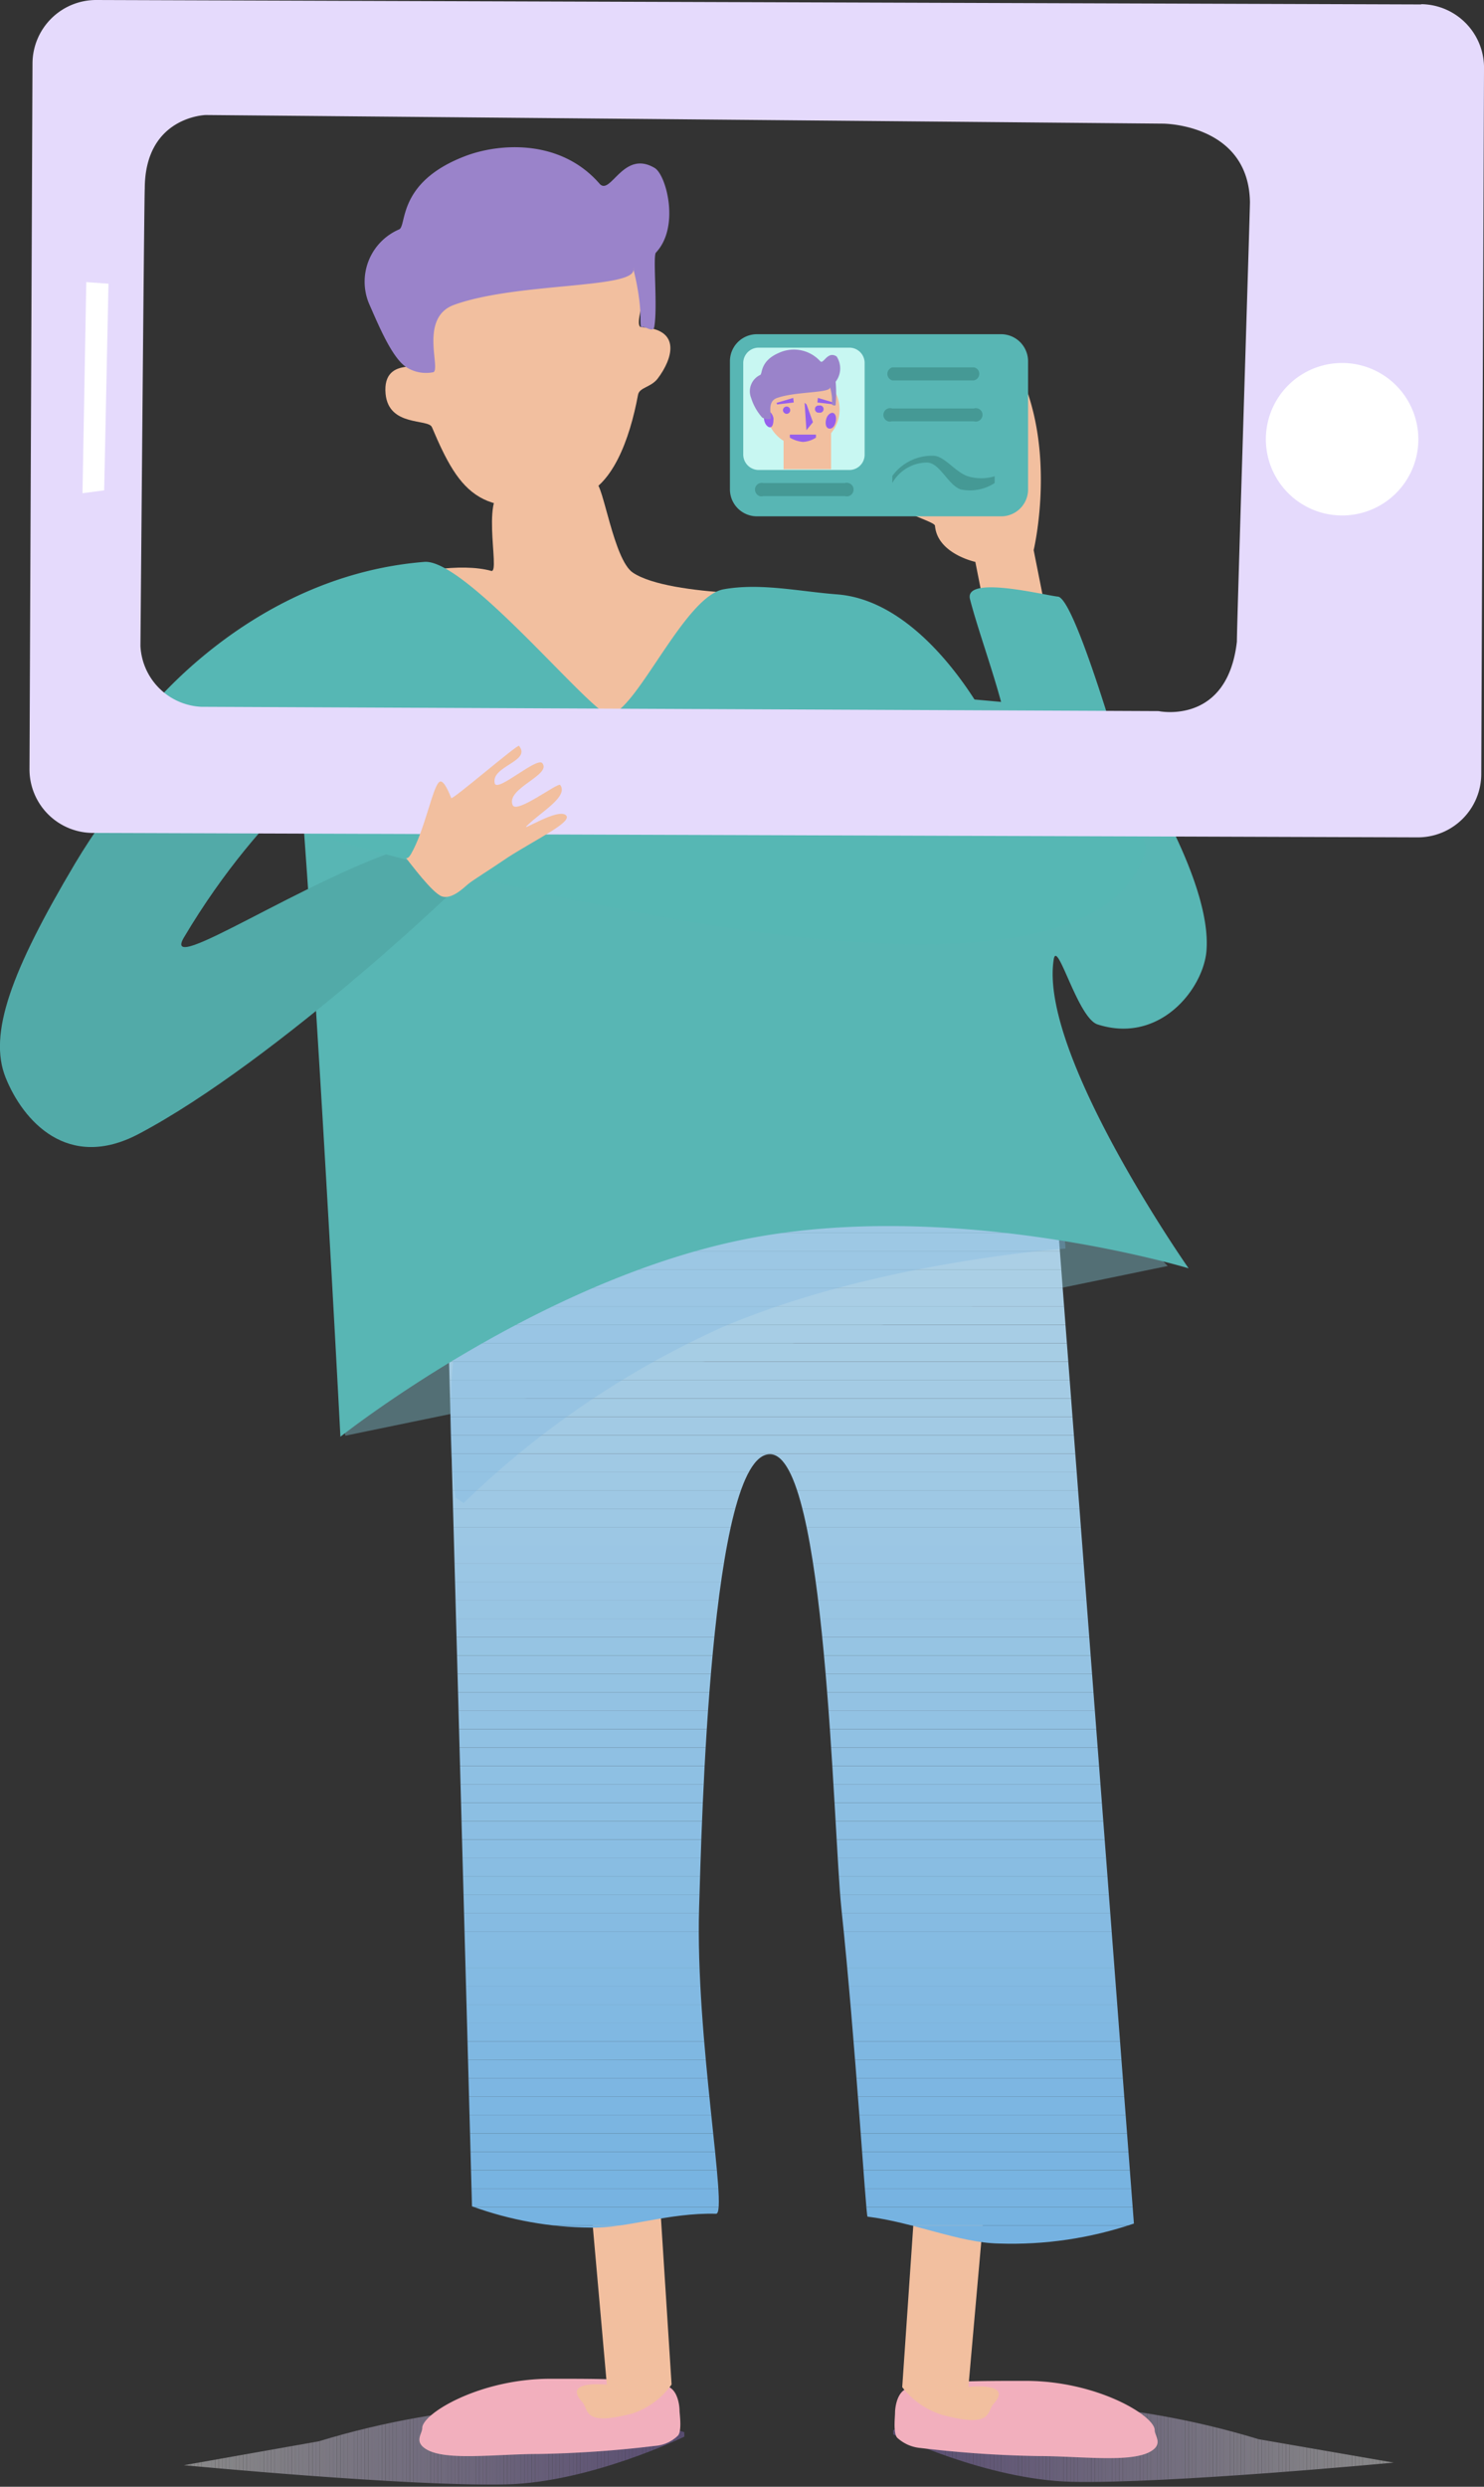 <svg xmlns="http://www.w3.org/2000/svg" xmlns:xlink="http://www.w3.org/1999/xlink" viewBox="0 0 113.69 190.48"><rect x="0" y="0" width="113.69" height="190.48" fill="#333333" stroke="none"/><defs><style>.e3223aaa-4dfb-4581-8894-2247ddf21226{fill:none;}.e79b69a6-6d21-43dd-8ac4-bf00c608da62{fill:#536f75;}.b4ad4a30-6b03-4234-8a35-80a2eef02d26{opacity:0.42;}.e2c78340-735d-4090-a033-da50eeeb9152{clip-path:url(#f75fa324-71a7-43a5-87ec-84e971de4e6a);}.f424a4d9-bd70-4da0-8e46-3057b15e890d{fill:#fff;}.acc537b3-c15e-410a-92b4-b07cbe42906f{fill:#fefeff;}.aab6bb8f-3305-42d7-9178-f65b26e38331{fill:#fdfdfe;}.f9102572-5cf3-443c-8eaf-c1cca74ad6c7{fill:#fdfcfe;}.bd219db6-b278-4620-885d-422d1e0dc80b{fill:#fcfbfd;}.b58f2ed8-c223-4325-a19d-37dd80982d3e{fill:#fbfafd;}.b6c287ef-e834-4f66-8037-3af8d652e2d6{fill:#faf9fd;}.a1381896-23ce-4e20-95b2-e08d4711bf7d{fill:#f9f8fc;}.b47e3b2c-1cf5-454c-8952-c37619805ade{fill:#f9f7fc;}.b54cbb46-5511-4885-837a-dc4840c27f72{fill:#f8f6fb;}.ad5efbc4-4f05-459a-8c52-11a349933c0e{fill:#f7f5fb;}.be2153ad-ee04-4902-95a4-5a81a112d38f{fill:#f6f4fb;}.a5d1a542-e869-4765-88fe-8cb96f7a1c59{fill:#f5f3fa;}.e7f66fe3-7b59-40d5-8451-197daef8a30a{fill:#f4f2fa;}.b63191b3-9bc2-43d4-894b-106813b76f55{fill:#f4f1f9;}.b5b3076f-5cb2-426d-b907-32204d927083{fill:#f3f0f9;}.e31f29b5-16c5-468b-b713-f4b9e1def2a0{fill:#f2eff9;}.af27131e-3f11-4ca9-a307-ad5432a55112{fill:#f1eef8;}.a1215b9a-716d-4288-8e84-9f001bfdf135{fill:#f0edf8;}.a64a2210-3fdc-439a-8a3a-96e8666687a7{fill:#f0ecf7;}.b98825f4-c49a-4e2d-ab4c-8ed99b3dfbb6{fill:#efebf7;}.e643ebf5-f582-46e9-bdfc-5d1f00d27662{fill:#eeeaf7;}.a9d59f1b-59b8-44f5-a5bd-02f82910ba5c{fill:#ede9f6;}.b49e3eca-5903-4fe5-bedb-788bb45832b4{fill:#ece8f6;}.f4fe1452-8a40-4835-8473-af7e28329b2d{fill:#ece7f5;}.b7aa73d7-9d40-42c7-a1dd-aa1f27ff3df2{fill:#ebe6f5;}.bd4f5343-9e53-4cb8-81a7-fefbd00a39ee{fill:#eae5f5;}.bf73f336-efcb-42e0-8f6f-00f8a8cdc743{fill:#e9e4f4;}.b17e2314-4b9c-4d99-8c08-1a6f02e670c7{fill:#e8e3f4;}.b17675a5-7a2b-4110-a148-02a12c5e0464{fill:#e7e2f3;}.ec24fb70-37c5-47bc-910c-77c083eeca66{fill:#e7e1f3;}.a7ff2768-3a04-4d11-9423-2f60d0435daf{fill:#e6e0f3;}.beaafa29-e420-4e2c-b9f0-27defcdf6fbd{fill:#e5dff2;}.eb3e0f23-99b4-47aa-bc77-318c47a56428{fill:#e4def2;}.a7b87a3d-6f54-4036-a3b3-45e6a11b79b5{fill:#e3ddf1;}.a8eac547-a565-47dd-9dce-99841d39ded5{fill:#e3dcf1;}.f5f37a59-d5bb-4fa8-8e6a-08d958ff2251{fill:#e2dbf1;}.e76582d9-e938-460f-a221-05bb4e91bd28{fill:#e1daf0;}.be60e1ff-2ad6-45dd-945a-41f55f212264{fill:#e0d9f0;}.bf151fca-49ad-415d-818b-0bf2b72d26a4{fill:#dfd8ef;}.b18a686a-6c75-44d1-8d50-1d47c4350656{fill:#dfd7ef;}.ace02d71-c95e-4803-a78e-660eae00716c{fill:#ded6ef;}.bea7fa10-f373-47e1-9db2-7dcfdae80c4f{fill:#ddd5ee;}.bc74ff49-49a8-4d40-9a52-7bc2f19038f3{fill:#dcd4ee;}.a0fc17bd-782a-4d97-8938-e7a0990873db{fill:#dbd3ed;}.f5bdceba-35ab-491d-8689-9c51dab686c2{fill:#dad2ed;}.fd37bbda-b1ac-43d0-ad33-bf8b506ab16c{fill:#dad1ed;}.ae9f5a75-8c59-418d-94c6-bdade4eb1566{fill:#d9d0ec;}.b99b0368-fe9f-4777-998d-a5c360d597a3{fill:#d8cfec;}.b6d92687-9a77-40d3-b14f-210d76b89348{fill:#d7ceeb;}.f26af93d-d780-4c57-945f-74331304431c{fill:#d6cdeb;}.be006cb6-d070-4561-bbbc-a0b310f6ba30{fill:#d6cceb;}.a15d3d90-37a7-4a7c-9ede-d72187e6b018{fill:#d5cbea;}.bc30c2a1-2229-4359-ab7b-403a6dd6e5b7{fill:#d4caea;}.ee25aedc-daa1-4368-b3d0-5ffce0f9444c{fill:#d3c9e9;}.f6c54729-51ac-495c-995e-75328737e705{fill:#d2c8e9;}.ba2ea98c-f1f2-4785-923f-a917d4cff320{fill:#d2c7e9;}.e0473a4b-b1cf-413a-b2bf-276eb6275de8{fill:#d1c6e8;}.a80e1cdc-3d28-46c7-888b-9399ef0373a4{fill:#d0c5e8;}.b92f4589-4c94-471a-9a6e-89639bdaf1aa{fill:#cfc4e7;}.b0ff5208-28e2-4b0c-906b-dde3b1846b0f{fill:#cec3e7;}.ae6257a7-e071-4587-827b-a7f80f92f6f1{fill:#cec2e7;}.fbd48329-6b60-463f-a8b0-44e2aa1aa1c6{fill:#cdc1e6;}.aac9a7dd-e5da-4dd5-b361-9643c5e4c894{fill:#ccc0e6;}.edf022a3-9b90-4e17-b453-a98eecae7833{fill:#cbbfe5;}.b5d8e404-e83b-4ba4-ba9f-765ef47af8b4{fill:#cabee5;}.a61b376a-dfa6-4cbd-8042-216b2fc16195{fill:#c9bde5;}.f7ff00f0-5d49-40ae-b5de-586ee9da0fae{fill:#c9bce4;}.a49a746a-38fb-4ff3-8237-ded21f510543{fill:#c8bbe4;}.a5fe6ab2-e49d-4ecc-8e4a-c2bf74432b1c{fill:#c7bae3;}.bb7bde8e-e392-47dd-804e-24f04e0e2dcc{fill:#c6b9e3;}.e2f9b192-925d-42f3-a8da-512cb76d6920{fill:#c5b8e3;}.bdba2256-07b8-4b01-80e8-492ec71a1704{fill:#c5b6e2;}.bf756e52-5cb6-41d3-9934-0711f8073a04{fill:#c4b5e2;}.bf3f7f3c-f05f-4152-8fc0-ed28edadcd2c{fill:#c3b4e2;}.e59b65b6-29f7-4ca9-b206-974fc09b30a5{fill:#c2b3e1;}.a6eeb32c-535b-4771-b4e3-21eab7520535{fill:#c1b2e1;}.ae9d8171-ff52-442b-92ec-5076ed07d46b{fill:#c1b1e0;}.bd7b6e5f-a94a-47d6-a5f8-f68dea358fc5{fill:#c0b0e0;}.e932b291-d413-4b58-a95a-fd93cf6d8e73{fill:#bfafe0;}.e45551cc-674c-4889-9300-5a7e09d8360d{fill:#beaedf;}.b79b4126-2f04-45ae-953e-6912f8d6b696{fill:#bdaddf;}.a54e19e6-0614-43d5-8422-6858883ffc1d{fill:#bcacde;}.bab43bc2-fe36-41c1-89db-e2138333d820{fill:#bcabde;}.acf38357-c9e8-4790-91ae-68084f56f749{fill:#bbaade;}.b6afb9db-c640-40b1-b3cd-0a7a39fbdbbe{fill:#baa9dd;}.f46c82d5-b892-40cb-a947-b33173a1b640{fill:#b9a8dd;}.bd2b2d27-33b1-4793-875e-4be9e33f317c{fill:#b8a7dc;}.afa9f726-de52-4148-a264-09a24d30073b{fill:#b8a6dc;}.bda8b39c-f0b3-41ca-9b90-623d4e665e38{fill:#b7a5dc;}.f600d866-d06c-47f9-802c-a4082720f4ee{fill:#b6a4db;}.b976a293-f794-48f3-9dfb-4339162c8c32{fill:#b5a3db;}.a816eff0-6daa-4d0a-93e5-45871c5d9fb0{fill:#b4a2da;}.abea11db-f407-4f25-af01-a92620d5d337{fill:#b4a1da;}.a64a4b70-3cf9-466e-a918-b8b5679cd3f4{fill:#b3a0da;}.a2201896-8d26-49bc-8c81-af88c77c7ea9{fill:#b29fd9;}.abfdad50-b105-4734-9ca2-c1ee65311548{fill:#b19ed9;}.b96bbcac-a86f-47a5-955f-a7ffdf14ca1c{fill:#b09dd8;}.a1fbc1da-1943-4be6-9470-b37ffc0d28da{fill:#b09cd8;}.eec67444-47c3-4633-aaa5-2956b884ba32{fill:#af9bd8;}.b2f243a2-dfc4-433e-a01a-8818784059ec{fill:#ae9ad7;}.a3299797-175e-4a0f-8c8d-8ccc166a9443{fill:#ad99d7;}.a78a249d-397e-43e6-bc52-fafef7c9e2e1{fill:#ac98d6;}.af2ca8a4-1a79-498b-9123-9b5d17c4949e{fill:#ab97d6;}.bec3a0c0-63a3-43be-82a6-3ea9fa2af216{fill:#ab96d6;}.b0b29176-092b-455f-bdad-483625686563{fill:#aa95d5;}.a632d52e-ba80-4aeb-9eb0-ab27c8d5ff52{fill:#a994d5;}.a311b457-42ee-4b76-ad05-a9e07c7232c4{fill:#a893d4;}.addbacd4-4b58-4ca8-a153-56c66d796fa5{fill:#a792d4;}.ba090646-fda9-4168-beac-7cb919047880{fill:#a791d4;}.e0201825-a9bd-4fa8-b36b-0058bc464b25{fill:#a690d3;}.b0f72353-e96e-4b1b-a58d-ca58141bd185{fill:#a58fd3;}.a9100b7d-948f-4ebd-b0cc-ad324afd7ce5{fill:#a48ed2;}.b6a5b636-5a55-4fe2-83d8-7fdeec85ad9e{fill:#a38dd2;}.af0cac56-e932-4fa0-8cbf-aa0877bde61a{fill:#a38cd2;}.b2c80409-114b-497a-968f-92562add8a04{fill:#a28bd1;}.bd56c14a-5ab2-414c-949f-6786bb7f4cfe{fill:#a18ad1;}.a7c9e54a-51c2-47d9-ac9d-c589dd46453a{fill:#a089d0;}.b31568dd-dcf1-4edf-ac31-939b2d40e131{fill:#9f88d0;}.bbbfd404-8a39-4705-9125-ec0d5093ff6f{fill:#9e87d0;}.e1fbd85d-8c62-4b87-a351-b8d6706f6b1e{fill:#9e86cf;}.b69150be-d550-4c57-a87b-b8451fa6f077{fill:#9d85cf;}.f46e2bcf-c023-4ebc-ae3e-e52f0f82df6e{fill:#9c84ce;}.a091b81e-c9a5-4f6a-87b9-7eca6903b34c{fill:#9b83ce;}.ac1649fe-b168-4c87-9a79-ef9f257186b1{fill:#9a82ce;}.b8f0f1c0-673e-4513-bf03-cc60481f7364{fill:#9a81cd;}.aa391d41-c977-480d-8b5c-ae8338ef0977{fill:#9980cd;}.ecd5b106-e908-4930-9dfa-b1b7acc91b9a{fill:#987fcc;}.a0a9f018-a144-44ce-9b09-910752cbd901{fill:#977ecc;}.e2e99762-c3ad-4603-bfdd-2241c0642522{fill:#967dcc;}.b218f8bc-0cd3-48ce-b120-daa4bb7cfe80{fill:#967ccb;}.a9d17e22-8ae8-4afc-9c5b-6ab8cb3a966b{fill:#957bcb;}.b3093ea1-9970-4962-ac02-18ff61c38504{fill:#947aca;}.e4670244-0403-4639-abb1-82d5ffcec785{fill:#9379ca;}.b503cca4-c8c9-4ab2-b8db-fd8c06e81f29{fill:#9278ca;}.fc2a98a5-1040-4e59-9e35-0f2747a448c5{fill:#9177c9;}.fe612f70-b970-4358-af65-8712defa637c{fill:#9176c9;}.bab476c1-b6c9-4158-b3a2-c3172e40c05a{fill:#9075c8;}.bddbc9d1-ec7b-457d-bc92-60ccdc0f98dc{fill:#8f74c8;}.e3b800bd-caa2-478f-8e2a-cb5c40874e0f{fill:#8e73c8;}.a4fb51eb-8ccf-43d3-8983-d1949d08458c{fill:#8d72c7;}.f51ee99e-d241-4f8f-8361-3c9fdc54417c{fill:#8d71c7;}.a10b98bc-3df4-450c-90d1-a1244d517ccd{fill:#8c70c6;}.b5b17719-3910-469b-8150-cbf86248983b{fill:#8b6fc6;}.bfc44bc2-a99d-491b-9ede-2ba8e8f1b507{clip-path:url(#aa20970a-f751-44a6-bad3-25accf0dd608);}.ee5cd975-8079-4d8d-bf94-6712a8707444{fill:#f2afbd;}.bcfe6ecf-05fa-4d1b-936c-6bc469de00a8{fill:#f2bf9f;}.bd7394e0-3888-4375-b437-23d19ae9f1ec{clip-path:url(#f2f5b783-8723-4803-a184-e48e9e71b00e);}.f91976da-3e55-4bae-99fa-8a8ef19819e9{fill:#75b2e1;}.e5bdabd2-3a88-4825-97d7-f7bdb2e11c65{fill:#76b3e1;}.b4685fb6-03a4-45c9-8b34-f3091d971a31{fill:#77b3e1;}.ecca7791-78cf-4d24-b80a-8a4fb1b46301{fill:#78b4e1;}.e71f29ff-ae03-4afa-87d9-6a97633819d8{fill:#79b4e1;}.a4c31319-54d3-42e2-879d-46a8358403d0{fill:#7ab5e1;}.bed711c0-e631-4b4b-8b7c-67d8505a174f{fill:#7bb5e1;}.a7be863e-b7c1-4eff-9ed1-0fd876722d40{fill:#7cb6e2;}.aceb7b00-262e-4138-a045-68989a9c7f23{fill:#7db6e2;}.bf7359fa-0c83-42ce-90b7-fb75e0bdcbb9{fill:#7eb7e2;}.b76e2315-5215-44d4-a8ac-672bd4c1bcd2{fill:#7fb8e2;}.e37b634d-e449-4e0f-ae6e-a222cf7d4b53{fill:#80b8e2;}.bb1c2dee-a86e-4c3e-be23-b33ec23ff092{fill:#81b9e2;}.ab70f600-3751-4d8a-b1e9-7f7b1ea3b735{fill:#82b9e2;}.b19e2f35-9de4-42ec-aff6-b0fafdffd25d{fill:#83bae2;}.edd868dd-57b4-48f6-8cda-f6a3387ef64d{fill:#84bae2;}.ebf0dfc3-23a5-4096-8482-c480a4c0a9a2{fill:#85bbe2;}.b4bd4112-953f-419e-b63a-ee9329364aad{fill:#86bbe2;}.f1832602-2cea-42be-bc36-8d72b0b2f5e1{fill:#87bce2;}.fac142a1-ecca-43a7-836e-c95d966b14cb{fill:#88bde2;}.eeaf4052-b0b1-437f-9693-78a1b743119a{fill:#89bde2;}.ba628a7d-c560-4346-9ea3-1fbf131ae008{fill:#8abee3;}.aec68d7f-4f45-485b-b4cd-c4c507729e48{fill:#8bbee3;}.ebb6ea50-5195-42fc-80cc-f41b961ccd4b{fill:#8cbfe3;}.a35cbad3-76bd-4ddb-8c94-064cae2f5a21{fill:#8dbfe3;}.b82b1be9-8d09-4bc7-a784-d8f6c8f46efb{fill:#8ec0e3;}.e7bdb0d1-a3f7-4b26-90e8-908975c2dd87{fill:#8fc0e3;}.b210e86d-ee79-4ae1-8c34-1a2a560bb4f3{fill:#90c1e3;}.bae66070-4e9f-4043-91a8-bb5c25b5effc{fill:#92c2e3;}.ef65f10a-8b93-465e-ba09-a74403a474fd{fill:#93c2e3;}.a7bc51b8-15fc-4fd1-9707-1d9e0b574956{fill:#94c3e3;}.e624ffbb-464b-4a3b-ad3e-04e4400e2227{fill:#95c3e3;}.a5098679-f30c-4709-bf31-803e7d5073cc{fill:#96c4e3;}.a8b3d974-0881-46bf-8f1a-cff3428f7807{fill:#97c4e3;}.f14e0eb1-521c-4a04-9e90-479c795f8ce8{fill:#98c5e3;}.bdfdfb5a-662c-4014-bf3c-e8a82aa7f2f7{fill:#99c5e4;}.a7248b7b-7287-46b4-a135-acc3faa60dc0{fill:#9ac6e4;}.b658d95d-a312-441b-847a-2048eb538003{fill:#9bc6e4;}.ba8f668d-6884-431d-a234-8d0611c5d275{fill:#9cc7e4;}.ebde0eff-0554-4f78-998a-b3fb29eb4d8a{fill:#9dc8e4;}.a163e3ff-e2de-48ea-a9d7-2daeac901bef{fill:#9ec8e4;}.f1bc63c0-babd-4cd8-9092-28fadc606fed{fill:#9fc9e4;}.a455d6fd-7301-469f-b626-2133e23ce3a1{fill:#a0c9e4;}.b3fd7b90-90cb-45f6-ba3c-34b146087d7a{fill:#a1cae4;}.ac3ef897-51be-4815-b757-5138694c1f31{fill:#a2cae4;}.bd345f8e-0d5c-49cf-a042-3126e4b0f432{fill:#a3cbe4;}.b24d247c-41ab-4e50-8ae2-3958a4c64a52{fill:#a4cbe4;}.af883dce-468d-461e-aaac-f84089801e09{fill:#a5cce4;}.ed25d9ac-5994-4f4f-a8f2-a8a7357a4bd5{fill:#a6cde4;}.ac1753c3-b6f1-40f7-afea-400321b1b6f7{fill:#a7cde5;}.a0b3a830-192a-45b3-b3f4-05dfe38f5eef{fill:#a8cee5;}.b371626a-fd88-4c15-93b0-3ac2230d844b{fill:#a9cee5;}.f8cfea74-93c5-4d73-b3ef-db1d55149060{fill:#aacfe5;}.a412a5e9-1d10-4027-b108-84e2edeea6f6{fill:#abcfe5;}.fc566425-49fa-4b17-b833-f22099095eb6{fill:#acd0e5;}.bffcfaaf-694a-4ab2-9f00-d7a78c9976df{fill:#add0e5;}.a6978b26-6eb8-4aed-bbf3-a69c30a4878c{fill:#aed1e5;}.a40dbd83-5525-4f67-b011-41a0109b2eae{opacity:0.31;}.f0782d21-9121-4c06-aab7-e0e67107ead5{fill:#58b6b4;}.bbb40777-cc14-4941-80af-43a93c398c9d{fill:#52aaa8;}.b731d426-8da5-4574-853d-0be713cff39c{fill:#9a83ca;}.e353eaba-2a1a-4560-839c-88489e1c730c{fill:#56b7b4;}.a7eab1aa-7501-4f04-b6bc-24d878f57ef7{fill:#c8f7f2;}.a925d5aa-7679-4c29-96b8-c3b9cfa9e1cb{fill:#459995;}.fc36e107-c033-41d5-84d7-769e74c63722{fill:#965feb;}.bc9ce172-1e60-41d2-8c9b-ac48222a6762{fill:#e5dafc;fill-rule:evenodd;}</style><clipPath id="f75fa324-71a7-43a5-87ec-84e971de4e6a"><path class="e3223aaa-4dfb-4581-8894-2247ddf21226" d="M52.42,186.3a39.84,39.84,0,0,0-12.64-2A64.2,64.2,0,0,0,24.42,187l-10.33,1.83s17.27,1.65,24.69,1.47c6.48-.16,13.65-3.66,13.65-3.66Z"/></clipPath><clipPath id="aa20970a-f751-44a6-bad3-25accf0dd608"><path class="e3223aaa-4dfb-4581-8894-2247ddf21226" d="M96.43,186.84a64.11,64.11,0,0,0-15.36-2.7,39.93,39.93,0,0,0-12.64,2v.33s7.13,3.47,13.65,3.63c7.42.17,24.69-1.47,24.69-1.47Z"/></clipPath><clipPath id="f2f5b783-8723-4803-a184-e48e9e71b00e"><path class="e3223aaa-4dfb-4581-8894-2247ddf21226" d="M81.1,94.55S67.59,89.9,55.39,92.33c-11.13,2.22-21,11.53-21,11.53L36.16,169a27,27,0,0,0,9.07,1.63c2.72.08,6-1.16,9.63-1.06.94,0-1.6-13.41-1.3-23.46.19-6,.82-34.74,5.43-34.72,4.31,0,4.83,28.77,5.47,34.81,1.07,10.09,1.88,23.57,2,23.59,3.58.44,7,2,10.06,2.06a29.1,29.1,0,0,0,10.35-1.53Z"/></clipPath></defs><title>selfie</title><g id="b0066c18-6aad-47d7-9919-4fb84cf2baf8" data-name="Layer 2"><g id="bdec8e22-8181-4c52-8abc-4a85b3dbfff8" data-name="Layer 1"><g id="f488fd93-50ad-4d7a-8226-c76cebb9328c" data-name="Layer 2"><g id="ba54fd68-d020-44fd-9fc7-24fa9b15b158" data-name="Layer 1-2"><g id="a579cff2-f93e-43dc-9299-d59201cf4f16" data-name="Forme 10"><g id="f847af5d-23f8-4271-a6ec-90855b8416f8" data-name="Forme 10-2"><path class="e79b69a6-6d21-43dd-8ac4-bf00c608da62" d="M84.43,91.81s-15.92-4.93-33.34-1.34c-13.6,2.81-24.7,19.17-24.7,19.17l.07.33,63-13Z"/></g></g><g id="b6b4f29c-bf7a-4ff8-9fce-4bb139d468ea" data-name="Forme 11" class="b4ad4a30-6b03-4234-8a35-80a2eef02d26"><g id="a4448de7-0f1d-4c8b-9892-b2bc9281df20" data-name="Forme 11-2"><g class="e2c78340-735d-4090-a033-da50eeeb9152"><path class="f424a4d9-bd70-4da0-8e46-3057b15e890d" d="M14.09,184.28v0Z"/><rect class="f424a4d9-bd70-4da0-8e46-3057b15e890d" x="14.09" y="184.28" width="0.27" height="6.2"/><rect class="acc537b3-c15e-410a-92b4-b07cbe42906f" x="14.36" y="184.28" width="0.27" height="6.2"/><rect class="aab6bb8f-3305-42d7-9178-f65b26e38331" x="14.63" y="184.28" width="0.27" height="6.2"/><rect class="f9102572-5cf3-443c-8eaf-c1cca74ad6c7" x="14.89" y="184.28" width="0.27" height="6.2"/><rect class="bd219db6-b278-4620-885d-422d1e0dc80b" x="15.16" y="184.28" width="0.27" height="6.2"/><rect class="b58f2ed8-c223-4325-a19d-37dd80982d3e" x="15.43" y="184.28" width="0.27" height="6.2"/><rect class="b6c287ef-e834-4f66-8037-3af8d652e2d6" x="15.69" y="184.28" width="0.27" height="6.2"/><rect class="a1381896-23ce-4e20-95b2-e08d4711bf7d" x="15.96" y="184.28" width="0.27" height="6.2"/><rect class="b47e3b2c-1cf5-454c-8952-c37619805ade" x="16.22" y="184.28" width="0.27" height="6.2"/><rect class="b54cbb46-5511-4885-837a-dc4840c27f72" x="16.49" y="184.28" width="0.27" height="6.2"/><rect class="ad5efbc4-4f05-459a-8c52-11a349933c0e" x="16.76" y="184.28" width="0.27" height="6.2"/><rect class="be2153ad-ee04-4902-95a4-5a81a112d38f" x="17.02" y="184.28" width="0.27" height="6.2"/><rect class="a5d1a542-e869-4765-88fe-8cb96f7a1c59" x="17.29" y="184.28" width="0.27" height="6.2"/><rect class="e7f66fe3-7b59-40d5-8451-197daef8a30a" x="17.56" y="184.28" width="0.27" height="6.2"/><rect class="b63191b3-9bc2-43d4-894b-106813b76f55" x="17.82" y="184.28" width="0.27" height="6.2"/><rect class="b5b3076f-5cb2-426d-b907-32204d927083" x="18.09" y="184.28" width="0.27" height="6.2"/><rect class="e31f29b5-16c5-468b-b713-f4b9e1def2a0" x="18.35" y="184.28" width="0.27" height="6.2"/><rect class="af27131e-3f11-4ca9-a307-ad5432a55112" x="18.62" y="184.28" width="0.27" height="6.2"/><rect class="a1215b9a-716d-4288-8e84-9f001bfdf135" x="18.89" y="184.28" width="0.27" height="6.2"/><rect class="a64a2210-3fdc-439a-8a3a-96e8666687a7" x="19.15" y="184.28" width="0.27" height="6.2"/><rect class="b98825f4-c49a-4e2d-ab4c-8ed99b3dfbb6" x="19.42" y="184.28" width="0.27" height="6.2"/><rect class="e643ebf5-f582-46e9-bdfc-5d1f00d27662" x="19.69" y="184.28" width="0.27" height="6.2"/><rect class="a9d59f1b-59b8-44f5-a5bd-02f82910ba5c" x="19.95" y="184.28" width="0.27" height="6.2"/><rect class="b49e3eca-5903-4fe5-bedb-788bb45832b4" x="20.22" y="184.28" width="0.27" height="6.2"/><rect class="f4fe1452-8a40-4835-8473-af7e28329b2d" x="20.48" y="184.28" width="0.27" height="6.2"/><rect class="b7aa73d7-9d40-42c7-a1dd-aa1f27ff3df2" x="20.75" y="184.28" width="0.27" height="6.2"/><rect class="bd4f5343-9e53-4cb8-81a7-fefbd00a39ee" x="21.02" y="184.28" width="0.27" height="6.2"/><rect class="bf73f336-efcb-42e0-8f6f-00f8a8cdc743" x="21.28" y="184.28" width="0.27" height="6.2"/><rect class="b17e2314-4b9c-4d99-8c08-1a6f02e670c7" x="21.55" y="184.28" width="0.27" height="6.2"/><rect class="b17675a5-7a2b-4110-a148-02a12c5e0464" x="21.82" y="184.28" width="0.27" height="6.2"/><rect class="ec24fb70-37c5-47bc-910c-77c083eeca66" x="22.08" y="184.28" width="0.27" height="6.2"/><rect class="a7ff2768-3a04-4d11-9423-2f60d0435daf" x="22.35" y="184.28" width="0.27" height="6.2"/><rect class="beaafa29-e420-4e2c-b9f0-27defcdf6fbd" x="22.61" y="184.28" width="0.27" height="6.2"/><rect class="eb3e0f23-99b4-47aa-bc77-318c47a56428" x="22.88" y="184.28" width="0.27" height="6.2"/><rect class="a7b87a3d-6f54-4036-a3b3-45e6a11b79b5" x="23.15" y="184.28" width="0.27" height="6.2"/><rect class="a8eac547-a565-47dd-9dce-99841d39ded5" x="23.41" y="184.28" width="0.27" height="6.2"/><rect class="f5f37a59-d5bb-4fa8-8e6a-08d958ff2251" x="23.68" y="184.28" width="0.27" height="6.2"/><rect class="e76582d9-e938-460f-a221-05bb4e91bd28" x="23.95" y="184.28" width="0.27" height="6.2"/><rect class="be60e1ff-2ad6-45dd-945a-41f55f212264" x="24.21" y="184.28" width="0.27" height="6.2"/><rect class="bf151fca-49ad-415d-818b-0bf2b72d26a4" x="24.48" y="184.28" width="0.27" height="6.2"/><rect class="b18a686a-6c75-44d1-8d50-1d47c4350656" x="24.74" y="184.28" width="0.27" height="6.2"/><rect class="ace02d71-c95e-4803-a78e-660eae00716c" x="25.01" y="184.28" width="0.27" height="6.2"/><rect class="bea7fa10-f373-47e1-9db2-7dcfdae80c4f" x="25.28" y="184.28" width="0.27" height="6.2"/><rect class="bc74ff49-49a8-4d40-9a52-7bc2f19038f3" x="25.54" y="184.28" width="0.27" height="6.2"/><rect class="a0fc17bd-782a-4d97-8938-e7a0990873db" x="25.81" y="184.28" width="0.27" height="6.2"/><rect class="f5bdceba-35ab-491d-8689-9c51dab686c2" x="26.08" y="184.28" width="0.27" height="6.2"/><rect class="fd37bbda-b1ac-43d0-ad33-bf8b506ab16c" x="26.34" y="184.28" width="0.27" height="6.2"/><rect class="ae9f5a75-8c59-418d-94c6-bdade4eb1566" x="26.61" y="184.28" width="0.27" height="6.2"/><rect class="b99b0368-fe9f-4777-998d-a5c360d597a3" x="26.87" y="184.28" width="0.27" height="6.2"/><rect class="b6d92687-9a77-40d3-b14f-210d76b89348" x="27.14" y="184.28" width="0.27" height="6.2"/><rect class="f26af93d-d780-4c57-945f-74331304431c" x="27.41" y="184.28" width="0.27" height="6.2"/><rect class="be006cb6-d070-4561-bbbc-a0b310f6ba30" x="27.67" y="184.28" width="0.27" height="6.2"/><rect class="a15d3d90-37a7-4a7c-9ede-d72187e6b018" x="27.94" y="184.28" width="0.27" height="6.2"/><rect class="bc30c2a1-2229-4359-ab7b-403a6dd6e5b7" x="28.21" y="184.28" width="0.27" height="6.2"/><rect class="ee25aedc-daa1-4368-b3d0-5ffce0f9444c" x="28.47" y="184.28" width="0.27" height="6.2"/><rect class="f6c54729-51ac-495c-995e-75328737e705" x="28.74" y="184.28" width="0.27" height="6.2"/><rect class="ba2ea98c-f1f2-4785-923f-a917d4cff320" x="29" y="184.28" width="0.27" height="6.2"/><rect class="e0473a4b-b1cf-413a-b2bf-276eb6275de8" x="29.27" y="184.28" width="0.27" height="6.2"/><rect class="a80e1cdc-3d28-46c7-888b-9399ef0373a4" x="29.54" y="184.28" width="0.27" height="6.2"/><rect class="b92f4589-4c94-471a-9a6e-89639bdaf1aa" x="29.8" y="184.28" width="0.27" height="6.2"/><rect class="b0ff5208-28e2-4b0c-906b-dde3b1846b0f" x="30.07" y="184.28" width="0.27" height="6.2"/><rect class="ae6257a7-e071-4587-827b-a7f80f92f6f1" x="30.34" y="184.28" width="0.27" height="6.2"/><rect class="fbd48329-6b60-463f-a8b0-44e2aa1aa1c6" x="30.6" y="184.28" width="0.27" height="6.2"/><rect class="aac9a7dd-e5da-4dd5-b361-9643c5e4c894" x="30.87" y="184.28" width="0.27" height="6.2"/><rect class="edf022a3-9b90-4e17-b453-a98eecae7833" x="31.13" y="184.28" width="0.27" height="6.2"/><rect class="b5d8e404-e83b-4ba4-ba9f-765ef47af8b4" x="31.4" y="184.28" width="0.27" height="6.2"/><rect class="a61b376a-dfa6-4cbd-8042-216b2fc16195" x="31.67" y="184.28" width="0.27" height="6.2"/><rect class="f7ff00f0-5d49-40ae-b5de-586ee9da0fae" x="31.93" y="184.28" width="0.27" height="6.2"/><rect class="a49a746a-38fb-4ff3-8237-ded21f510543" x="32.2" y="184.28" width="0.27" height="6.2"/><rect class="a5fe6ab2-e49d-4ecc-8e4a-c2bf74432b1c" x="32.47" y="184.28" width="0.27" height="6.2"/><rect class="bb7bde8e-e392-47dd-804e-24f04e0e2dcc" x="32.73" y="184.28" width="0.27" height="6.2"/><rect class="e2f9b192-925d-42f3-a8da-512cb76d6920" x="33" y="184.28" width="0.27" height="6.2"/><rect class="bdba2256-07b8-4b01-80e8-492ec71a1704" x="33.26" y="184.28" width="0.27" height="6.2"/><rect class="bf756e52-5cb6-41d3-9934-0711f8073a04" x="33.53" y="184.28" width="0.27" height="6.2"/><rect class="bf3f7f3c-f05f-4152-8fc0-ed28edadcd2c" x="33.8" y="184.28" width="0.27" height="6.2"/><rect class="e59b65b6-29f7-4ca9-b206-974fc09b30a5" x="34.06" y="184.28" width="0.27" height="6.2"/><rect class="a6eeb32c-535b-4771-b4e3-21eab7520535" x="34.33" y="184.28" width="0.27" height="6.2"/><rect class="ae9d8171-ff52-442b-92ec-5076ed07d46b" x="34.6" y="184.28" width="0.27" height="6.2"/><rect class="bd7b6e5f-a94a-47d6-a5f8-f68dea358fc5" x="34.86" y="184.28" width="0.27" height="6.2"/><rect class="e932b291-d413-4b58-a95a-fd93cf6d8e73" x="35.13" y="184.28" width="0.27" height="6.2"/><rect class="e45551cc-674c-4889-9300-5a7e09d8360d" x="35.39" y="184.28" width="0.27" height="6.2"/><rect class="b79b4126-2f04-45ae-953e-6912f8d6b696" x="35.66" y="184.28" width="0.27" height="6.2"/><rect class="a54e19e6-0614-43d5-8422-6858883ffc1d" x="35.93" y="184.28" width="0.27" height="6.2"/><rect class="bab43bc2-fe36-41c1-89db-e2138333d820" x="36.19" y="184.28" width="0.27" height="6.2"/><rect class="acf38357-c9e8-4790-91ae-68084f56f749" x="36.46" y="184.28" width="0.27" height="6.2"/><rect class="b6afb9db-c640-40b1-b3cd-0a7a39fbdbbe" x="36.73" y="184.28" width="0.27" height="6.2"/><rect class="f46c82d5-b892-40cb-a947-b33173a1b640" x="36.99" y="184.28" width="0.27" height="6.2"/><rect class="bd2b2d27-33b1-4793-875e-4be9e33f317c" x="37.26" y="184.28" width="0.27" height="6.2"/><rect class="afa9f726-de52-4148-a264-09a24d30073b" x="37.52" y="184.28" width="0.27" height="6.2"/><rect class="bda8b39c-f0b3-41ca-9b90-623d4e665e38" x="37.79" y="184.28" width="0.27" height="6.2"/><rect class="f600d866-d06c-47f9-802c-a4082720f4ee" x="38.06" y="184.28" width="0.27" height="6.2"/><rect class="b976a293-f794-48f3-9dfb-4339162c8c32" x="38.32" y="184.28" width="0.27" height="6.2"/><rect class="a816eff0-6daa-4d0a-93e5-45871c5d9fb0" x="38.59" y="184.28" width="0.27" height="6.2"/><rect class="abea11db-f407-4f25-af01-a92620d5d337" x="38.86" y="184.28" width="0.27" height="6.2"/><rect class="a64a4b70-3cf9-466e-a918-b8b5679cd3f4" x="39.12" y="184.28" width="0.27" height="6.2"/><rect class="a2201896-8d26-49bc-8c81-af88c77c7ea9" x="39.39" y="184.28" width="0.27" height="6.2"/><rect class="abfdad50-b105-4734-9ca2-c1ee65311548" x="39.65" y="184.28" width="0.27" height="6.2"/><rect class="b96bbcac-a86f-47a5-955f-a7ffdf14ca1c" x="39.92" y="184.28" width="0.27" height="6.2"/><rect class="a1fbc1da-1943-4be6-9470-b37ffc0d28da" x="40.19" y="184.28" width="0.27" height="6.2"/><rect class="eec67444-47c3-4633-aaa5-2956b884ba32" x="40.45" y="184.28" width="0.27" height="6.2"/><rect class="b2f243a2-dfc4-433e-a01a-8818784059ec" x="40.72" y="184.28" width="0.27" height="6.2"/><rect class="a3299797-175e-4a0f-8c8d-8ccc166a9443" x="40.99" y="184.28" width="0.27" height="6.2"/><rect class="a78a249d-397e-43e6-bc52-fafef7c9e2e1" x="41.25" y="184.28" width="0.27" height="6.2"/><rect class="af2ca8a4-1a79-498b-9123-9b5d17c4949e" x="41.52" y="184.28" width="0.27" height="6.2"/><rect class="bec3a0c0-63a3-43be-82a6-3ea9fa2af216" x="41.78" y="184.28" width="0.27" height="6.2"/><rect class="b0b29176-092b-455f-bdad-483625686563" x="42.05" y="184.28" width="0.27" height="6.2"/><rect class="a632d52e-ba80-4aeb-9eb0-ab27c8d5ff52" x="42.32" y="184.28" width="0.27" height="6.2"/><rect class="a311b457-42ee-4b76-ad05-a9e07c7232c4" x="42.58" y="184.28" width="0.27" height="6.2"/><rect class="addbacd4-4b58-4ca8-a153-56c66d796fa5" x="42.85" y="184.28" width="0.27" height="6.2"/><rect class="ba090646-fda9-4168-beac-7cb919047880" x="43.12" y="184.28" width="0.27" height="6.2"/><rect class="e0201825-a9bd-4fa8-b36b-0058bc464b25" x="43.38" y="184.28" width="0.27" height="6.2"/><rect class="b0f72353-e96e-4b1b-a58d-ca58141bd185" x="43.65" y="184.28" width="0.27" height="6.2"/><rect class="a9100b7d-948f-4ebd-b0cc-ad324afd7ce5" x="43.91" y="184.28" width="0.27" height="6.2"/><rect class="b6a5b636-5a55-4fe2-83d8-7fdeec85ad9e" x="44.18" y="184.28" width="0.27" height="6.2"/><rect class="af0cac56-e932-4fa0-8cbf-aa0877bde61a" x="44.45" y="184.28" width="0.27" height="6.2"/><rect class="b2c80409-114b-497a-968f-92562add8a04" x="44.71" y="184.28" width="0.27" height="6.2"/><rect class="bd56c14a-5ab2-414c-949f-6786bb7f4cfe" x="44.98" y="184.28" width="0.27" height="6.2"/><rect class="a7c9e54a-51c2-47d9-ac9d-c589dd46453a" x="45.25" y="184.28" width="0.27" height="6.2"/><rect class="b31568dd-dcf1-4edf-ac31-939b2d40e131" x="45.51" y="184.28" width="0.27" height="6.2"/><rect class="bbbfd404-8a39-4705-9125-ec0d5093ff6f" x="45.78" y="184.28" width="0.27" height="6.2"/><rect class="e1fbd85d-8c62-4b87-a351-b8d6706f6b1e" x="46.04" y="184.28" width="0.27" height="6.2"/><rect class="b69150be-d550-4c57-a87b-b8451fa6f077" x="46.31" y="184.28" width="0.27" height="6.2"/><rect class="f46e2bcf-c023-4ebc-ae3e-e52f0f82df6e" x="46.58" y="184.28" width="0.27" height="6.2"/><rect class="a091b81e-c9a5-4f6a-87b9-7eca6903b34c" x="46.84" y="184.28" width="0.27" height="6.2"/><rect class="ac1649fe-b168-4c87-9a79-ef9f257186b1" x="47.11" y="184.28" width="0.27" height="6.2"/><rect class="b8f0f1c0-673e-4513-bf03-cc60481f7364" x="47.38" y="184.28" width="0.27" height="6.2"/><rect class="aa391d41-c977-480d-8b5c-ae8338ef0977" x="47.64" y="184.28" width="0.27" height="6.2"/><rect class="ecd5b106-e908-4930-9dfa-b1b7acc91b9a" x="47.91" y="184.28" width="0.27" height="6.2"/><rect class="a0a9f018-a144-44ce-9b09-910752cbd901" x="48.17" y="184.28" width="0.27" height="6.2"/><rect class="e2e99762-c3ad-4603-bfdd-2241c0642522" x="48.44" y="184.28" width="0.27" height="6.2"/><rect class="b218f8bc-0cd3-48ce-b120-daa4bb7cfe80" x="48.71" y="184.28" width="0.27" height="6.2"/><rect class="a9d17e22-8ae8-4afc-9c5b-6ab8cb3a966b" x="48.97" y="184.28" width="0.27" height="6.2"/><rect class="b3093ea1-9970-4962-ac02-18ff61c38504" x="49.24" y="184.28" width="0.27" height="6.2"/><rect class="e4670244-0403-4639-abb1-82d5ffcec785" x="49.51" y="184.28" width="0.27" height="6.2"/><rect class="b503cca4-c8c9-4ab2-b8db-fd8c06e81f29" x="49.77" y="184.28" width="0.27" height="6.2"/><rect class="fc2a98a5-1040-4e59-9e35-0f2747a448c5" x="50.04" y="184.28" width="0.27" height="6.2"/><rect class="fe612f70-b970-4358-af65-8712defa637c" x="50.3" y="184.28" width="0.27" height="6.2"/><rect class="bab476c1-b6c9-4158-b3a2-c3172e40c05a" x="50.57" y="184.28" width="0.27" height="6.2"/><rect class="bddbc9d1-ec7b-457d-bc92-60ccdc0f98dc" x="50.84" y="184.28" width="0.27" height="6.2"/><rect class="e3b800bd-caa2-478f-8e2a-cb5c40874e0f" x="51.1" y="184.28" width="0.27" height="6.2"/><rect class="a4fb51eb-8ccf-43d3-8983-d1949d08458c" x="51.37" y="184.28" width="0.27" height="6.2"/><rect class="f51ee99e-d241-4f8f-8361-3c9fdc54417c" x="51.64" y="184.28" width="0.27" height="6.2"/><rect class="a10b98bc-3df4-450c-90d1-a1244d517ccd" x="51.9" y="184.28" width="0.27" height="6.2"/><rect class="b5b17719-3910-469b-8150-cbf86248983b" x="52.17" y="184.28" width="0.27" height="6.2"/><path class="b5b17719-3910-469b-8150-cbf86248983b" d="M52.43,190.48v0Z"/></g></g></g><g id="e766acd1-75b1-4d5e-bf5f-58229dcc288a" data-name="Forme 11 copie" class="b4ad4a30-6b03-4234-8a35-80a2eef02d26"><g id="fc9ce157-3370-4de0-b345-3f55355bb9ba" data-name="Forme 11 copie-2"><g class="bfc44bc2-a99d-491b-9ede-2ba8e8f1b507"><path class="b5b17719-3910-469b-8150-cbf86248983b" d="M68.43,184.12v0Z"/><rect class="b5b17719-3910-469b-8150-cbf86248983b" x="68.43" y="184.12" width="0.27" height="6.15"/><rect class="a10b98bc-3df4-450c-90d1-a1244d517ccd" x="68.7" y="184.12" width="0.27" height="6.15"/><rect class="f51ee99e-d241-4f8f-8361-3c9fdc54417c" x="68.97" y="184.12" width="0.27" height="6.15"/><rect class="a4fb51eb-8ccf-43d3-8983-d1949d08458c" x="69.23" y="184.12" width="0.27" height="6.15"/><rect class="e3b800bd-caa2-478f-8e2a-cb5c40874e0f" x="69.5" y="184.12" width="0.27" height="6.15"/><rect class="bddbc9d1-ec7b-457d-bc92-60ccdc0f98dc" x="69.77" y="184.12" width="0.27" height="6.15"/><rect class="bab476c1-b6c9-4158-b3a2-c3172e40c05a" x="70.03" y="184.12" width="0.27" height="6.15"/><rect class="fe612f70-b970-4358-af65-8712defa637c" x="70.3" y="184.12" width="0.27" height="6.15"/><rect class="fc2a98a5-1040-4e59-9e35-0f2747a448c5" x="70.56" y="184.12" width="0.27" height="6.15"/><rect class="b503cca4-c8c9-4ab2-b8db-fd8c06e81f29" x="70.83" y="184.12" width="0.27" height="6.15"/><rect class="e4670244-0403-4639-abb1-82d5ffcec785" x="71.1" y="184.12" width="0.27" height="6.15"/><rect class="b3093ea1-9970-4962-ac02-18ff61c38504" x="71.36" y="184.12" width="0.27" height="6.15"/><rect class="a9d17e22-8ae8-4afc-9c5b-6ab8cb3a966b" x="71.63" y="184.12" width="0.27" height="6.15"/><rect class="b218f8bc-0cd3-48ce-b120-daa4bb7cfe80" x="71.9" y="184.12" width="0.27" height="6.15"/><rect class="e2e99762-c3ad-4603-bfdd-2241c0642522" x="72.16" y="184.12" width="0.27" height="6.15"/><rect class="a0a9f018-a144-44ce-9b09-910752cbd901" x="72.43" y="184.12" width="0.27" height="6.15"/><rect class="ecd5b106-e908-4930-9dfa-b1b7acc91b9a" x="72.69" y="184.12" width="0.27" height="6.15"/><rect class="aa391d41-c977-480d-8b5c-ae8338ef0977" x="72.96" y="184.12" width="0.27" height="6.15"/><rect class="b8f0f1c0-673e-4513-bf03-cc60481f7364" x="73.23" y="184.12" width="0.27" height="6.15"/><rect class="ac1649fe-b168-4c87-9a79-ef9f257186b1" x="73.49" y="184.12" width="0.27" height="6.15"/><rect class="a091b81e-c9a5-4f6a-87b9-7eca6903b34c" x="73.76" y="184.12" width="0.27" height="6.15"/><rect class="f46e2bcf-c023-4ebc-ae3e-e52f0f82df6e" x="74.03" y="184.12" width="0.27" height="6.15"/><rect class="b69150be-d550-4c57-a87b-b8451fa6f077" x="74.29" y="184.12" width="0.27" height="6.15"/><rect class="e1fbd85d-8c62-4b87-a351-b8d6706f6b1e" x="74.56" y="184.12" width="0.27" height="6.15"/><rect class="bbbfd404-8a39-4705-9125-ec0d5093ff6f" x="74.82" y="184.12" width="0.27" height="6.15"/><rect class="b31568dd-dcf1-4edf-ac31-939b2d40e131" x="75.09" y="184.12" width="0.27" height="6.15"/><rect class="a7c9e54a-51c2-47d9-ac9d-c589dd46453a" x="75.36" y="184.12" width="0.27" height="6.15"/><rect class="bd56c14a-5ab2-414c-949f-6786bb7f4cfe" x="75.62" y="184.12" width="0.27" height="6.15"/><rect class="b2c80409-114b-497a-968f-92562add8a04" x="75.89" y="184.12" width="0.27" height="6.15"/><rect class="af0cac56-e932-4fa0-8cbf-aa0877bde61a" x="76.16" y="184.12" width="0.27" height="6.15"/><rect class="b6a5b636-5a55-4fe2-83d8-7fdeec85ad9e" x="76.42" y="184.12" width="0.27" height="6.15"/><rect class="a9100b7d-948f-4ebd-b0cc-ad324afd7ce5" x="76.69" y="184.12" width="0.27" height="6.15"/><rect class="b0f72353-e96e-4b1b-a58d-ca58141bd185" x="76.95" y="184.12" width="0.27" height="6.15"/><rect class="e0201825-a9bd-4fa8-b36b-0058bc464b25" x="77.22" y="184.12" width="0.27" height="6.15"/><rect class="ba090646-fda9-4168-beac-7cb919047880" x="77.49" y="184.12" width="0.27" height="6.15"/><rect class="addbacd4-4b58-4ca8-a153-56c66d796fa5" x="77.75" y="184.12" width="0.27" height="6.15"/><rect class="a311b457-42ee-4b76-ad05-a9e07c7232c4" x="78.02" y="184.12" width="0.27" height="6.15"/><rect class="a632d52e-ba80-4aeb-9eb0-ab27c8d5ff52" x="78.29" y="184.12" width="0.27" height="6.15"/><rect class="b0b29176-092b-455f-bdad-483625686563" x="78.55" y="184.12" width="0.27" height="6.15"/><rect class="bec3a0c0-63a3-43be-82a6-3ea9fa2af216" x="78.82" y="184.12" width="0.27" height="6.15"/><rect class="af2ca8a4-1a79-498b-9123-9b5d17c4949e" x="79.08" y="184.12" width="0.27" height="6.15"/><rect class="a78a249d-397e-43e6-bc52-fafef7c9e2e1" x="79.35" y="184.12" width="0.27" height="6.15"/><rect class="a3299797-175e-4a0f-8c8d-8ccc166a9443" x="79.62" y="184.12" width="0.27" height="6.15"/><rect class="b2f243a2-dfc4-433e-a01a-8818784059ec" x="79.88" y="184.12" width="0.27" height="6.15"/><rect class="eec67444-47c3-4633-aaa5-2956b884ba32" x="80.15" y="184.12" width="0.27" height="6.15"/><rect class="a1fbc1da-1943-4be6-9470-b37ffc0d28da" x="80.42" y="184.12" width="0.27" height="6.15"/><rect class="b96bbcac-a86f-47a5-955f-a7ffdf14ca1c" x="80.68" y="184.12" width="0.27" height="6.15"/><rect class="abfdad50-b105-4734-9ca2-c1ee65311548" x="80.95" y="184.12" width="0.27" height="6.15"/><rect class="a2201896-8d26-49bc-8c81-af88c77c7ea9" x="81.21" y="184.12" width="0.27" height="6.15"/><rect class="a64a4b70-3cf9-466e-a918-b8b5679cd3f4" x="81.48" y="184.12" width="0.27" height="6.15"/><rect class="abea11db-f407-4f25-af01-a92620d5d337" x="81.75" y="184.12" width="0.27" height="6.15"/><rect class="a816eff0-6daa-4d0a-93e5-45871c5d9fb0" x="82.01" y="184.12" width="0.27" height="6.15"/><rect class="b976a293-f794-48f3-9dfb-4339162c8c32" x="82.28" y="184.12" width="0.27" height="6.15"/><rect class="f600d866-d06c-47f9-802c-a4082720f4ee" x="82.55" y="184.12" width="0.27" height="6.15"/><rect class="bda8b39c-f0b3-41ca-9b90-623d4e665e38" x="82.81" y="184.12" width="0.27" height="6.15"/><rect class="afa9f726-de52-4148-a264-09a24d30073b" x="83.08" y="184.12" width="0.27" height="6.15"/><rect class="bd2b2d27-33b1-4793-875e-4be9e33f317c" x="83.34" y="184.12" width="0.27" height="6.15"/><rect class="f46c82d5-b892-40cb-a947-b33173a1b640" x="83.61" y="184.12" width="0.27" height="6.15"/><rect class="b6afb9db-c640-40b1-b3cd-0a7a39fbdbbe" x="83.88" y="184.12" width="0.27" height="6.15"/><rect class="acf38357-c9e8-4790-91ae-68084f56f749" x="84.14" y="184.12" width="0.27" height="6.15"/><rect class="bab43bc2-fe36-41c1-89db-e2138333d820" x="84.41" y="184.12" width="0.27" height="6.15"/><rect class="a54e19e6-0614-43d5-8422-6858883ffc1d" x="84.68" y="184.12" width="0.27" height="6.15"/><rect class="b79b4126-2f04-45ae-953e-6912f8d6b696" x="84.94" y="184.12" width="0.27" height="6.15"/><rect class="e45551cc-674c-4889-9300-5a7e09d8360d" x="85.21" y="184.12" width="0.27" height="6.15"/><rect class="e932b291-d413-4b58-a95a-fd93cf6d8e73" x="85.47" y="184.12" width="0.27" height="6.15"/><rect class="bd7b6e5f-a94a-47d6-a5f8-f68dea358fc5" x="85.74" y="184.12" width="0.27" height="6.15"/><rect class="ae9d8171-ff52-442b-92ec-5076ed07d46b" x="86.01" y="184.12" width="0.27" height="6.15"/><rect class="a6eeb32c-535b-4771-b4e3-21eab7520535" x="86.27" y="184.12" width="0.27" height="6.15"/><rect class="e59b65b6-29f7-4ca9-b206-974fc09b30a5" x="86.54" y="184.12" width="0.27" height="6.15"/><rect class="bf3f7f3c-f05f-4152-8fc0-ed28edadcd2c" x="86.81" y="184.12" width="0.27" height="6.15"/><rect class="bf756e52-5cb6-41d3-9934-0711f8073a04" x="87.07" y="184.12" width="0.27" height="6.15"/><rect class="bdba2256-07b8-4b01-80e8-492ec71a1704" x="87.34" y="184.12" width="0.27" height="6.15"/><rect class="e2f9b192-925d-42f3-a8da-512cb76d6920" x="87.6" y="184.12" width="0.27" height="6.15"/><rect class="bb7bde8e-e392-47dd-804e-24f04e0e2dcc" x="87.87" y="184.12" width="0.27" height="6.15"/><rect class="a5fe6ab2-e49d-4ecc-8e4a-c2bf74432b1c" x="88.14" y="184.12" width="0.27" height="6.15"/><rect class="a49a746a-38fb-4ff3-8237-ded21f510543" x="88.4" y="184.12" width="0.27" height="6.15"/><rect class="f7ff00f0-5d49-40ae-b5de-586ee9da0fae" x="88.67" y="184.12" width="0.27" height="6.15"/><rect class="a61b376a-dfa6-4cbd-8042-216b2fc16195" x="88.94" y="184.12" width="0.27" height="6.15"/><rect class="b5d8e404-e83b-4ba4-ba9f-765ef47af8b4" x="89.2" y="184.12" width="0.27" height="6.15"/><rect class="edf022a3-9b90-4e17-b453-a98eecae7833" x="89.47" y="184.12" width="0.27" height="6.15"/><rect class="aac9a7dd-e5da-4dd5-b361-9643c5e4c894" x="89.73" y="184.12" width="0.27" height="6.15"/><rect class="fbd48329-6b60-463f-a8b0-44e2aa1aa1c6" x="90" y="184.12" width="0.27" height="6.15"/><rect class="ae6257a7-e071-4587-827b-a7f80f92f6f1" x="90.27" y="184.12" width="0.27" height="6.15"/><rect class="b0ff5208-28e2-4b0c-906b-dde3b1846b0f" x="90.53" y="184.12" width="0.27" height="6.15"/><rect class="b92f4589-4c94-471a-9a6e-89639bdaf1aa" x="90.8" y="184.12" width="0.27" height="6.15"/><rect class="a80e1cdc-3d28-46c7-888b-9399ef0373a4" x="91.07" y="184.12" width="0.27" height="6.15"/><rect class="e0473a4b-b1cf-413a-b2bf-276eb6275de8" x="91.33" y="184.12" width="0.27" height="6.15"/><rect class="ba2ea98c-f1f2-4785-923f-a917d4cff320" x="91.6" y="184.12" width="0.27" height="6.15"/><rect class="f6c54729-51ac-495c-995e-75328737e705" x="91.86" y="184.12" width="0.27" height="6.15"/><rect class="ee25aedc-daa1-4368-b3d0-5ffce0f9444c" x="92.13" y="184.12" width="0.27" height="6.15"/><rect class="bc30c2a1-2229-4359-ab7b-403a6dd6e5b7" x="92.4" y="184.12" width="0.27" height="6.15"/><rect class="a15d3d90-37a7-4a7c-9ede-d72187e6b018" x="92.66" y="184.12" width="0.27" height="6.15"/><rect class="be006cb6-d070-4561-bbbc-a0b310f6ba30" x="92.93" y="184.12" width="0.27" height="6.15"/><rect class="f26af93d-d780-4c57-945f-74331304431c" x="93.2" y="184.12" width="0.27" height="6.15"/><rect class="b6d92687-9a77-40d3-b14f-210d76b89348" x="93.46" y="184.12" width="0.27" height="6.15"/><rect class="b99b0368-fe9f-4777-998d-a5c360d597a3" x="93.73" y="184.12" width="0.27" height="6.15"/><rect class="ae9f5a75-8c59-418d-94c6-bdade4eb1566" x="93.99" y="184.12" width="0.27" height="6.15"/><rect class="fd37bbda-b1ac-43d0-ad33-bf8b506ab16c" x="94.26" y="184.12" width="0.27" height="6.15"/><rect class="f5bdceba-35ab-491d-8689-9c51dab686c2" x="94.53" y="184.12" width="0.27" height="6.15"/><rect class="a0fc17bd-782a-4d97-8938-e7a0990873db" x="94.79" y="184.12" width="0.27" height="6.15"/><rect class="bc74ff49-49a8-4d40-9a52-7bc2f19038f3" x="95.06" y="184.12" width="0.27" height="6.15"/><rect class="bea7fa10-f373-47e1-9db2-7dcfdae80c4f" x="95.33" y="184.12" width="0.27" height="6.15"/><rect class="ace02d71-c95e-4803-a78e-660eae00716c" x="95.59" y="184.12" width="0.27" height="6.15"/><rect class="b18a686a-6c75-44d1-8d50-1d47c4350656" x="95.86" y="184.12" width="0.27" height="6.15"/><rect class="bf151fca-49ad-415d-818b-0bf2b72d26a4" x="96.12" y="184.12" width="0.27" height="6.15"/><rect class="be60e1ff-2ad6-45dd-945a-41f55f212264" x="96.39" y="184.12" width="0.27" height="6.15"/><rect class="e76582d9-e938-460f-a221-05bb4e91bd28" x="96.66" y="184.12" width="0.27" height="6.15"/><rect class="f5f37a59-d5bb-4fa8-8e6a-08d958ff2251" x="96.92" y="184.12" width="0.27" height="6.15"/><rect class="a8eac547-a565-47dd-9dce-99841d39ded5" x="97.19" y="184.12" width="0.27" height="6.15"/><rect class="a7b87a3d-6f54-4036-a3b3-45e6a11b79b5" x="97.46" y="184.12" width="0.27" height="6.15"/><rect class="eb3e0f23-99b4-47aa-bc77-318c47a56428" x="97.72" y="184.12" width="0.27" height="6.15"/><rect class="beaafa29-e420-4e2c-b9f0-27defcdf6fbd" x="97.99" y="184.12" width="0.27" height="6.15"/><rect class="a7ff2768-3a04-4d11-9423-2f60d0435daf" x="98.25" y="184.12" width="0.27" height="6.15"/><rect class="ec24fb70-37c5-47bc-910c-77c083eeca66" x="98.52" y="184.12" width="0.27" height="6.15"/><rect class="b17675a5-7a2b-4110-a148-02a12c5e0464" x="98.79" y="184.12" width="0.27" height="6.15"/><rect class="b17e2314-4b9c-4d99-8c08-1a6f02e670c7" x="99.05" y="184.12" width="0.27" height="6.15"/><rect class="bf73f336-efcb-42e0-8f6f-00f8a8cdc743" x="99.32" y="184.12" width="0.27" height="6.15"/><rect class="bd4f5343-9e53-4cb8-81a7-fefbd00a39ee" x="99.59" y="184.12" width="0.27" height="6.15"/><rect class="b7aa73d7-9d40-42c7-a1dd-aa1f27ff3df2" x="99.85" y="184.12" width="0.27" height="6.15"/><rect class="f4fe1452-8a40-4835-8473-af7e28329b2d" x="100.12" y="184.12" width="0.27" height="6.15"/><rect class="b49e3eca-5903-4fe5-bedb-788bb45832b4" x="100.38" y="184.12" width="0.27" height="6.15"/><rect class="a9d59f1b-59b8-44f5-a5bd-02f82910ba5c" x="100.65" y="184.12" width="0.27" height="6.15"/><rect class="e643ebf5-f582-46e9-bdfc-5d1f00d27662" x="100.92" y="184.12" width="0.27" height="6.15"/><rect class="b98825f4-c49a-4e2d-ab4c-8ed99b3dfbb6" x="101.18" y="184.12" width="0.27" height="6.15"/><rect class="a64a2210-3fdc-439a-8a3a-96e8666687a7" x="101.45" y="184.12" width="0.27" height="6.15"/><rect class="a1215b9a-716d-4288-8e84-9f001bfdf135" x="101.72" y="184.12" width="0.27" height="6.15"/><rect class="af27131e-3f11-4ca9-a307-ad5432a55112" x="101.98" y="184.12" width="0.27" height="6.15"/><rect class="e31f29b5-16c5-468b-b713-f4b9e1def2a0" x="102.25" y="184.12" width="0.27" height="6.15"/><rect class="b5b3076f-5cb2-426d-b907-32204d927083" x="102.51" y="184.12" width="0.27" height="6.15"/><rect class="b63191b3-9bc2-43d4-894b-106813b76f55" x="102.78" y="184.12" width="0.27" height="6.15"/><rect class="e7f66fe3-7b59-40d5-8451-197daef8a30a" x="103.05" y="184.12" width="0.27" height="6.15"/><rect class="a5d1a542-e869-4765-88fe-8cb96f7a1c59" x="103.31" y="184.12" width="0.27" height="6.15"/><rect class="be2153ad-ee04-4902-95a4-5a81a112d38f" x="103.58" y="184.12" width="0.27" height="6.15"/><rect class="ad5efbc4-4f05-459a-8c52-11a349933c0e" x="103.85" y="184.12" width="0.27" height="6.15"/><rect class="b54cbb46-5511-4885-837a-dc4840c27f72" x="104.11" y="184.12" width="0.27" height="6.15"/><rect class="b47e3b2c-1cf5-454c-8952-c37619805ade" x="104.38" y="184.12" width="0.27" height="6.15"/><rect class="a1381896-23ce-4e20-95b2-e08d4711bf7d" x="104.64" y="184.12" width="0.27" height="6.15"/><rect class="b6c287ef-e834-4f66-8037-3af8d652e2d6" x="104.91" y="184.12" width="0.27" height="6.15"/><rect class="b58f2ed8-c223-4325-a19d-37dd80982d3e" x="105.18" y="184.12" width="0.27" height="6.15"/><rect class="bd219db6-b278-4620-885d-422d1e0dc80b" x="105.44" y="184.12" width="0.27" height="6.15"/><rect class="f9102572-5cf3-443c-8eaf-c1cca74ad6c7" x="105.71" y="184.12" width="0.27" height="6.15"/><rect class="aab6bb8f-3305-42d7-9178-f65b26e38331" x="105.98" y="184.12" width="0.27" height="6.15"/><rect class="acc537b3-c15e-410a-92b4-b07cbe42906f" x="106.24" y="184.12" width="0.27" height="6.15"/><rect class="f424a4d9-bd70-4da0-8e46-3057b15e890d" x="106.51" y="184.12" width="0.27" height="6.15"/><path class="f424a4d9-bd70-4da0-8e46-3057b15e890d" d="M106.77,190.27v0Z"/></g></g></g><g id="f6f89cb0-a31c-4a72-b189-1b05754f7adb" data-name="Ellipse 4 copie"><g id="ef41c846-db39-4124-9602-9e9514b265bd" data-name="Ellipse 4 copie-2"><path class="ee5cd975-8079-4d8d-bf94-6712a8707444" d="M88.46,186.14c0-1.1-4.42-3.77-9.88-3.77-3.73,0-7.42,0-9.1.59-.78.28-.91,1.5-.91,1.84s-.15,1.55.16,1.92a3,3,0,0,0,1.77.79,87.58,87.58,0,0,0,9,.62c3.25,0,7.08.53,8.63-.34C89.14,187.21,88.46,186.59,88.46,186.14Z"/></g></g><g id="a732ea64-9f51-4712-92e8-f5f8ce197da3" data-name="Forme 9 copie"><g id="b4340e64-964d-4a64-ab93-34bdf3b4e1d1" data-name="Forme 9 copie-2"><path class="bcfe6ecf-05fa-4d1b-936c-6bc469de00a8" d="M74.19,182.83l1.1-12.41L70,170l-.88,12.85A6.23,6.23,0,0,0,72.26,185c3.84,1,3.31-.28,3.88-.9C77.65,182.45,74.19,182.83,74.19,182.83Z"/></g></g><g id="a085474d-0eb8-49b3-adbf-d7ab1eeba7d6" data-name="Ellipse 4 copie 2"><g id="a35a5144-d6bd-4a94-b094-30b72d7ed380" data-name="Ellipse 4 copie 2-2"><path class="ee5cd975-8079-4d8d-bf94-6712a8707444" d="M52.06,184.65c0-.35-.12-1.56-.9-1.85-1.67-.61-5.33-.59-9-.59-5.42,0-9.81,2.67-9.81,3.77,0,.45-.68,1.07.36,1.66,1.54.87,5.35.33,8.58.33a85.28,85.28,0,0,0,8.9-.62,2.8,2.8,0,0,0,1.75-.79C52.26,186.2,52.06,184.85,52.06,184.65Z"/></g></g><g id="f44d3934-a924-403d-917a-8a917e6d1bb4" data-name="Forme 9 copie 2"><g id="b476a673-93cc-4ce6-977d-c31b91477046" data-name="Forme 9 copie 2-2"><path class="bcfe6ecf-05fa-4d1b-936c-6bc469de00a8" d="M50.63,169.81l-5.24.45,1.1,12.4s-3.44-.38-1.9,1.31c.57.62,0,1.9,3.86.9a6.05,6.05,0,0,0,3-2.22Z"/></g></g><g id="f41ee585-edd8-4396-9466-cfd12d85d0d4" data-name="Forme 7"><g id="bb74820a-d27d-4199-b1d3-60d19450b6e6" data-name="Forme 7-2"><g class="bd7394e0-3888-4375-b437-23d19ae9f1ec"><rect class="f91976da-3e55-4bae-99fa-8a8ef19819e9" x="34.39" y="171.87" width="52.48" height="0.1"/><rect class="f91976da-3e55-4bae-99fa-8a8ef19819e9" x="34.39" y="170.46" width="52.48" height="1.41"/><rect class="e5bdabd2-3a88-4825-97d7-f7bdb2e11c65" x="34.39" y="169.05" width="52.48" height="1.41"/><rect class="b4685fb6-03a4-45c9-8b34-f3091d971a31" x="34.39" y="167.64" width="52.48" height="1.41"/><rect class="ecca7791-78cf-4d24-b80a-8a4fb1b46301" x="34.39" y="166.24" width="52.48" height="1.41"/><rect class="e71f29ff-ae03-4afa-87d9-6a97633819d8" x="34.39" y="164.83" width="52.48" height="1.41"/><rect class="a4c31319-54d3-42e2-879d-46a8358403d0" x="34.39" y="163.42" width="52.48" height="1.41"/><rect class="bed711c0-e631-4b4b-8b7c-67d8505a174f" x="34.39" y="162.01" width="52.48" height="1.41"/><rect class="a7be863e-b7c1-4eff-9ed1-0fd876722d40" x="34.39" y="160.61" width="52.48" height="1.41"/><rect class="aceb7b00-262e-4138-a045-68989a9c7f23" x="34.39" y="159.2" width="52.48" height="1.41"/><rect class="bf7359fa-0c83-42ce-90b7-fb75e0bdcbb9" x="34.39" y="157.79" width="52.48" height="1.41"/><rect class="b76e2315-5215-44d4-a8ac-672bd4c1bcd2" x="34.39" y="156.38" width="52.48" height="1.41"/><rect class="e37b634d-e449-4e0f-ae6e-a222cf7d4b53" x="34.39" y="154.97" width="52.48" height="1.41"/><rect class="bb1c2dee-a86e-4c3e-be23-b33ec23ff092" x="34.39" y="153.57" width="52.48" height="1.41"/><rect class="ab70f600-3751-4d8a-b1e9-7f7b1ea3b735" x="34.39" y="152.16" width="52.48" height="1.41"/><rect class="b19e2f35-9de4-42ec-aff6-b0fafdffd25d" x="34.39" y="150.75" width="52.48" height="1.41"/><rect class="edd868dd-57b4-48f6-8cda-f6a3387ef64d" x="34.39" y="149.34" width="52.48" height="1.41"/><rect class="ebf0dfc3-23a5-4096-8482-c480a4c0a9a2" x="34.39" y="147.94" width="52.48" height="1.41"/><rect class="b4bd4112-953f-419e-b63a-ee9329364aad" x="34.39" y="146.53" width="52.48" height="1.41"/><rect class="f1832602-2cea-42be-bc36-8d72b0b2f5e1" x="34.39" y="145.12" width="52.48" height="1.41"/><rect class="fac142a1-ecca-43a7-836e-c95d966b14cb" x="34.39" y="143.71" width="52.48" height="1.41"/><rect class="eeaf4052-b0b1-437f-9693-78a1b743119a" x="34.39" y="142.3" width="52.48" height="1.41"/><rect class="ba628a7d-c560-4346-9ea3-1fbf131ae008" x="34.39" y="140.9" width="52.48" height="1.41"/><rect class="aec68d7f-4f45-485b-b4cd-c4c507729e48" x="34.39" y="139.49" width="52.48" height="1.41"/><rect class="ebb6ea50-5195-42fc-80cc-f41b961ccd4b" x="34.39" y="138.08" width="52.48" height="1.41"/><rect class="a35cbad3-76bd-4ddb-8c94-064cae2f5a21" x="34.39" y="136.67" width="52.48" height="1.41"/><rect class="b82b1be9-8d09-4bc7-a784-d8f6c8f46efb" x="34.39" y="135.27" width="52.48" height="1.41"/><rect class="e7bdb0d1-a3f7-4b26-90e8-908975c2dd87" x="34.39" y="133.86" width="52.48" height="1.41"/><rect class="b210e86d-ee79-4ae1-8c34-1a2a560bb4f3" x="34.39" y="132.45" width="52.48" height="1.41"/><rect class="bae66070-4e9f-4043-91a8-bb5c25b5effc" x="34.39" y="131.04" width="52.48" height="1.41"/><rect class="ef65f10a-8b93-465e-ba09-a74403a474fd" x="34.39" y="129.64" width="52.48" height="1.41"/><rect class="a7bc51b8-15fc-4fd1-9707-1d9e0b574956" x="34.39" y="128.23" width="52.48" height="1.41"/><rect class="e624ffbb-464b-4a3b-ad3e-04e4400e2227" x="34.39" y="126.82" width="52.48" height="1.41"/><rect class="a5098679-f30c-4709-bf31-803e7d5073cc" x="34.39" y="125.41" width="52.48" height="1.41"/><rect class="a8b3d974-0881-46bf-8f1a-cff3428f7807" x="34.39" y="124" width="52.48" height="1.41"/><rect class="f14e0eb1-521c-4a04-9e90-479c795f8ce8" x="34.39" y="122.6" width="52.48" height="1.41"/><rect class="bdfdfb5a-662c-4014-bf3c-e8a82aa7f2f7" x="34.39" y="121.19" width="52.48" height="1.41"/><rect class="a7248b7b-7287-46b4-a135-acc3faa60dc0" x="34.39" y="119.78" width="52.48" height="1.41"/><rect class="b658d95d-a312-441b-847a-2048eb538003" x="34.39" y="118.37" width="52.48" height="1.41"/><rect class="ba8f668d-6884-431d-a234-8d0611c5d275" x="34.39" y="116.97" width="52.48" height="1.41"/><rect class="ebde0eff-0554-4f78-998a-b3fb29eb4d8a" x="34.39" y="115.56" width="52.48" height="1.41"/><rect class="a163e3ff-e2de-48ea-a9d7-2daeac901bef" x="34.39" y="114.15" width="52.48" height="1.41"/><rect class="f1bc63c0-babd-4cd8-9092-28fadc606fed" x="34.39" y="112.74" width="52.48" height="1.41"/><rect class="a455d6fd-7301-469f-b626-2133e23ce3a1" x="34.39" y="111.34" width="52.48" height="1.41"/><rect class="b3fd7b90-90cb-45f6-ba3c-34b146087d7a" x="34.39" y="109.93" width="52.48" height="1.41"/><rect class="ac3ef897-51be-4815-b757-5138694c1f31" x="34.39" y="108.52" width="52.48" height="1.41"/><rect class="bd345f8e-0d5c-49cf-a042-3126e4b0f432" x="34.39" y="107.11" width="52.48" height="1.41"/><rect class="b24d247c-41ab-4e50-8ae2-3958a4c64a52" x="34.39" y="105.7" width="52.48" height="1.41"/><rect class="af883dce-468d-461e-aaac-f84089801e09" x="34.39" y="104.3" width="52.48" height="1.41"/><rect class="ed25d9ac-5994-4f4f-a8f2-a8a7357a4bd5" x="34.39" y="102.89" width="52.48" height="1.41"/><rect class="ac1753c3-b6f1-40f7-afea-400321b1b6f7" x="34.39" y="101.48" width="52.48" height="1.41"/><rect class="a0b3a830-192a-45b3-b3f4-05dfe38f5eef" x="34.39" y="100.07" width="52.48" height="1.41"/><rect class="b371626a-fd88-4c15-93b0-3ac2230d844b" x="34.39" y="98.67" width="52.48" height="1.41"/><rect class="f8cfea74-93c5-4d73-b3ef-db1d55149060" x="34.39" y="97.26" width="52.48" height="1.41"/><rect class="a412a5e9-1d10-4027-b108-84e2edeea6f6" x="34.39" y="95.85" width="52.48" height="1.41"/><rect class="fc566425-49fa-4b17-b833-f22099095eb6" x="34.39" y="94.44" width="52.48" height="1.41"/><rect class="bffcfaaf-694a-4ab2-9f00-d7a78c9976df" x="34.39" y="93.03" width="52.48" height="1.41"/><rect class="a6978b26-6eb8-4aed-bbf3-a69c30a4878c" x="34.39" y="91.63" width="52.48" height="1.41"/><rect class="a6978b26-6eb8-4aed-bbf3-a69c30a4878c" x="34.39" y="89.9" width="52.48" height="1.73"/></g></g></g><g id="b14294c2-1de6-4117-b8ea-df12ff72c41b" data-name="Forme 8"><g id="bbe7d04c-1684-4eea-8e08-b4e1668ac1a5" data-name="Forme 8-2" class="a40dbd83-5525-4f67-b011-41a0109b2eae"><path class="bed711c0-e631-4b4b-8b7c-67d8505a174f" d="M81.43,93.14s-22.78-4.79-35.35.52c-4.13,1.75-10.17,3.68-11,7.81a44.58,44.58,0,0,0-.17,13.25l.61.41a69.16,69.16,0,0,1,19.87-13.49c11.72-5,26.24-6,26.24-6Z"/></g></g><g id="b1b8c6dd-6274-47e0-95ac-eed2a9dfdd26" data-name="Forme 5"><g id="aed32aa4-6dd0-4706-a4b6-665fa0590006" data-name="Forme 5-2"><path class="f0782d21-9121-4c06-aab7-e0e67107ead5" d="M84.09,78.47c4.77,1.53,8.11-2.74,8.34-5.66.5-6.49-8-18.34-8-18.34l-10-.91c-1-.09,3.38,7.34,2.34,7.25-3-.28-.52-2.36-4.33-3.34-19.68-5-51.18-8.78-51.18-8.78s.28,1,.63,2.84A72.89,72.89,0,0,1,23,59.85c1.39,17.69,3.08,50.2,3.08,50.2S40.9,98.28,56.69,95c16.12-3.36,34.37,2.15,34.37,2.15S79.54,80.7,80.73,73.47C81,71.92,82.57,78,84.09,78.47Z"/></g></g><g id="b25b0a5c-698e-426e-a5d9-bb0b5b3b64b9" data-name="Forme 6"><g id="bc77f6ed-1c79-4324-a5f4-948886be51b5" data-name="Forme 6-2"><path class="bbb40777-cc14-4941-80af-43a93c398c9d" d="M31.43,64.81c-7.91,2.4-19.19,10.13-17.34,7,6.14-10.35,13.34-15,13.34-15l-5.28-9.67s-10.72,9.46-16.4,19C.85,74.39-.91,79.2.43,82.54s4.78,7.18,10.19,4.32C21.08,81.35,36.36,67,37.09,65.76,37.38,65.32,33.5,64.14,31.43,64.81Z"/></g></g><g id="f46021fc-b3b9-4700-a7b5-f0afa3ff5dda" data-name="Ellipse 6"><g id="a8ae5164-2f5b-47dd-8fa7-11112be75728" data-name="Ellipse 6-2"><path class="bcfe6ecf-05fa-4d1b-936c-6bc469de00a8" d="M49.15,25.06c-.89,0,1.45-4.92.11-6.12C47,17,38.8,18.53,36.54,19.5c-2.8,1.18-4.16,4.63-3.68,8.47.07.53-3.61-.92-3.32,2.2.24,2.54,3.27,1.88,3.55,2.55,2.17,5.12,3.78,7.36,11.28,5.32,2.52-.69,3.87-4.36,4.51-7.8.11-.58,1-.56,1.52-1.26C51.5,27.52,52.26,25.22,49.15,25.06Z"/></g></g><g id="b5655271-b083-46f5-9d5b-591c369b4210" data-name="Ellipse 5"><g id="b41ffcf1-4fc4-419b-9274-b029dc0d00c8" data-name="Ellipse 5-2"><path class="b731d426-8da5-4574-853d-0be713cff39c" d="M50.16,12.87c-2.42-1.45-3.38,2.17-4.23,1.2-3-3.45-7.71-3.12-10.35-2.09-5.17,2-4.4,5.32-5,5.59a4.36,4.36,0,0,0-2.32,5.66C29,24.91,30,27.34,31.09,28.1a2.81,2.81,0,0,0,2.11.41c.59-.26-1.11-4.18,1.59-5.16,4.78-1.73,13.81-1.22,13.74-2.7v-.16a.43.43,0,0,1,0,.16A18.31,18.31,0,0,1,49,23.19c.13,1.14,0,2,.18,1.87s.85.46.94,0c.28-1.53-.12-5.45.13-5.71C52.1,17.39,51.05,13.41,50.16,12.87Z"/></g></g><g id="aa676d02-e225-49f0-bdc6-69edb4336db6" data-name="Forme 3"><g id="bb5731b9-f661-4f4e-b881-73ff46dddd6f" data-name="Forme 3-2"><path class="bcfe6ecf-05fa-4d1b-936c-6bc469de00a8" d="M48.48,43.86C47,42.86,46.2,37,45.65,37c-.28,0-1.33,0,.83-2.44,4-4.51,1.61-11.82-6.28-10.2-4.91,1-6.25,5.47-5.16,7.44,2.07,3.73,4.4,5.68,4,5.64-2.45-.29-.66,6.49-1.4,6.29-4.72-1.29-14.57,2.75-14.57,2.75l4.68,4.25,28.78,9,4.88-14.2S51.36,45.79,48.48,43.86Z"/></g></g><g id="b997233e-13b7-4a83-a146-88a18169ffb2" data-name="Rectangle 5"><g id="e989f1dd-59c1-4b9a-b8ac-0ee120278023" data-name="Rectangle 5-2"><path class="bcfe6ecf-05fa-4d1b-936c-6bc469de00a8" d="M79.19,42.14S80.71,35.79,78.7,30c-.23-.66-2.57-.54-4.34-.06a8.08,8.08,0,0,0-2.07,1c-1.25.59,1.54,6.24-.34,6.72-1.58.41-4.26-3-4.88-1.14-.71,2.17,4.52,3.3,4.56,3.75.18,2.15,3.09,2.77,3.09,2.77l.73,3.67,4.47-.9Z"/></g></g><g id="b03ce9e9-8d73-42fd-89b1-2aac89d39389" data-name="Forme 2"><g id="afbde618-cbe1-4d06-842d-1acae59e72d7" data-name="Forme 2-2"><path class="e353eaba-2a1a-4560-839c-88489e1c730c" d="M81.05,45.7c-1.06-.11-7.19-1.66-6.74.19,1,3.89,3.68,10.32,3.12,13.58a4.49,4.49,0,0,1-4.55,3.7c.85-7.43,2.88-7.7,2.88-7.7s-4.71-9.4-11.61-9.94c-2.89-.22-5.89-.9-8.72-.39-3,.54-6.67,9.34-8.74,9.61-1.18.16-11-12-14.19-11.71-13.66,1.1-21.74,12.1-21.74,12.1l2,5.36s70,23.3,75.06,4.49C87.81,64.85,82.64,45.86,81.05,45.7Z"/></g></g><g id="b809fa86-f888-473b-aff7-c9d746d79dfe" data-name="Rounded Rectangle 6"><g id="aeac1f5a-5754-422f-b588-6ec3078e6695" data-name="Rounded Rectangle 6-2"><path class="f0782d21-9121-4c06-aab7-e0e67107ead5" d="M76.68,25.6H58a2.07,2.07,0,0,0-2.08,2.06h0v9.82A2.07,2.07,0,0,0,58,39.55H76.68a2.06,2.06,0,0,0,2.08-2v0h0V27.67a2.07,2.07,0,0,0-2.07-2.07Z"/></g></g><g id="ab7d65da-8ba0-4cf3-b56d-f3c1251674f9" data-name="Rounded Rectangle 7"><g id="a06241e6-e980-40e7-b572-9de72598ab85" data-name="Rounded Rectangle 7-2"><path class="a7eab1aa-7501-4f04-b6bc-24d878f57ef7" d="M65.11,26.63h-7a1.18,1.18,0,0,0-1.17,1.16v7A1.19,1.19,0,0,0,58.09,36h7a1.17,1.17,0,0,0,1.15-1.17v-7a1.17,1.17,0,0,0-1.14-1.2Z"/></g></g><g id="ba15443b-2cd6-443e-bcce-6cb5c0c9d9ce" data-name="Rounded Rectangle 8"><g id="be7abc1f-2139-40aa-93ee-5be05bfb05e1" data-name="Rounded Rectangle 8-2"><path class="a925d5aa-7679-4c29-96b8-c3b9cfa9e1cb" d="M74.6,28.14H68.36a.52.52,0,0,0,0,1H74.6a.51.51,0,0,0,.41-.61v0A.48.48,0,0,0,74.6,28.14Z"/></g></g><g id="baa724b3-b903-4a8f-8f24-154395a9faad" data-name="Rectangle 7"><g id="b3fc28c4-1246-4c9a-aac0-2ecafd10ec78" data-name="Rectangle 7-2"><path class="a925d5aa-7679-4c29-96b8-c3b9cfa9e1cb" d="M74.08,36.46c-1-.4-1.74-1.55-2.6-1.55a3.75,3.75,0,0,0-3.12,1.55V37A3.07,3.07,0,0,1,71,35.43c1,0,1.61,1.71,2.6,2.06A3.46,3.46,0,0,0,76.2,37v-.52A3.49,3.49,0,0,1,74.08,36.46Z"/></g></g><g id="bc72ed6a-719f-4340-9dd0-99b90be48196" data-name="Rounded Rectangle 8 copie"><g id="bd7ebbb6-8687-41b6-a366-f63ccf841c40" data-name="Rounded Rectangle 8 copie-2"><path class="a925d5aa-7679-4c29-96b8-c3b9cfa9e1cb" d="M74.6,31.29H68.36a.52.52,0,0,0-.66.33.52.52,0,0,0,.33.65l0,0a.45.45,0,0,0,.28,0H74.6a.52.52,0,0,0,.65-.35h0a.51.51,0,0,0-.36-.64A.48.48,0,0,0,74.6,31.29Z"/></g></g><g id="f4ced7b1-77f3-45c7-a285-81a9616ae3a1" data-name="Rounded Rectangle 8 copie 2"><g id="a2e3a4f9-ed0d-436a-8bca-779083ebecd9" data-name="Rounded Rectangle 8 copie 2-2"><path class="a925d5aa-7679-4c29-96b8-c3b9cfa9e1cb" d="M64.72,37H58.47a.52.52,0,0,0-.62.39.54.54,0,0,0,.34.61.45.45,0,0,0,.28,0h6.25a.52.52,0,0,0,.65-.35h0A.51.51,0,0,0,65,37h0A.45.45,0,0,0,64.72,37Z"/></g></g><g id="ac2094e6-9222-47d8-b356-2c14b41a462c" data-name="Ellipse 11 copie"><g id="b963a4ca-c83a-4f5b-a498-095b0a85c03f" data-name="Ellipse 11 copie-2"><path class="bcfe6ecf-05fa-4d1b-936c-6bc469de00a8" d="M61.59,28.57a2.81,2.81,0,1,0,2.73,2.89v-.08A2.78,2.78,0,0,0,61.59,28.57Z"/></g></g><g id="e50406c9-04b1-4370-a85c-c120c20a8123" data-name="Rectangle 6"><g id="bbf6d0d2-1b8d-47d7-8f1c-2296f458e693" data-name="Rectangle 6-2"><rect class="bcfe6ecf-05fa-4d1b-936c-6bc469de00a8" x="60.03" y="32.84" width="3.64" height="3.1"/></g></g><g id="a38c9a3d-fb48-4967-80c7-d21dac4b7a04" data-name="Forme 6 copie"><g id="adc63867-c89a-4088-9a04-c5e8d5c32a08" data-name="Forme 6 copie-2"><polygon class="fc36e107-c033-41d5-84d7-769e74c63722" points="61.79 30.98 61.64 30.85 61.78 32.95 62.28 32.34 61.79 30.98"/></g></g><g id="e9316afa-084f-4459-938c-688510c2b473" data-name="Ellipse 14 copie 2"><g id="e7f75fed-ef77-4dbe-bd2b-7fbea88ec1d7" data-name="Ellipse 14 copie 2-2"><path class="fc36e107-c033-41d5-84d7-769e74c63722" d="M60.26,31.14a.29.29,0,0,0-.28.28.3.3,0,0,0,.28.28h0a.28.28,0,0,0,0-.56Z"/></g></g><g id="a3b3ee57-f080-4f04-a673-b40bb7e6b57e" data-name="Ellipse 14 copie 2-3"><g id="a409fccf-5745-4275-b5a8-b3c0905e277b" data-name="Ellipse 14 copie 2-4"><path class="fc36e107-c033-41d5-84d7-769e74c63722" d="M62.75,31.07a.26.26,0,0,0-.31.21h0a.28.28,0,0,0,.22.33h.1a.28.28,0,0,0,.33-.22h0a.28.28,0,0,0-.22-.33h0A.2.2,0,0,0,62.75,31.07Z"/></g></g><g id="f6ba5871-fcc0-43f9-aacb-2c0bc548cda9" data-name="Forme 7 copie"><g id="b1a83f1f-6847-4ce6-92b2-29171f04129d" data-name="Forme 7 copie-2"><polygon class="fc36e107-c033-41d5-84d7-769e74c63722" points="60.77 30.48 59.49 30.86 59.53 30.98 60.81 30.83 60.77 30.48"/></g></g><g id="a87b2ca1-84b9-4768-a90f-f339aa3a6c70" data-name="Forme 8 copie"><g id="b643b16c-be46-4d0f-b581-021809b6869c" data-name="Forme 8 copie-2"><polygon class="fc36e107-c033-41d5-84d7-769e74c63722" points="62.66 30.48 62.62 30.83 63.9 30.98 63.94 30.86 62.66 30.48"/></g></g><g id="b3a8ffd8-e690-49d2-8b30-e522356860fb" data-name="Ellipse 12 copie 2"><g id="aa423eae-bbd5-46f6-8db7-ea00a57fd506" data-name="Ellipse 12 copie 2-2"><path class="fc36e107-c033-41d5-84d7-769e74c63722" d="M63.78,31.62c-.21,0-.43.21-.5.54s0,.64.25.67.43-.21.5-.55S64,31.65,63.78,31.62Z"/></g></g><g id="beac01d9-d00b-4756-a427-a895d4b3d57e" data-name="Ellipse 12 copie 2-3"><g id="f584f9b0-5ee5-4b21-ad2a-c1d7f8766f08" data-name="Ellipse 12 copie 2-4"><path class="fc36e107-c033-41d5-84d7-769e74c63722" d="M59.26,32.05c-.06-.34-.28-.59-.48-.55s-.3.33-.24.67.29.59.48.56S59.26,32.39,59.26,32.05Z"/></g></g><g id="b385735c-4f18-446d-96d3-09719f4b0ce8" data-name="Ellipse 5 copie"><g id="b165f54d-6641-40f1-8a26-9d581384df95" data-name="Ellipse 5 copie-2"><path class="b731d426-8da5-4574-853d-0be713cff39c" d="M64.09,27.3c-.72-.45-1,.66-1.26.36A2.73,2.73,0,0,0,59.74,27c-1.54.63-1.31,1.64-1.5,1.72a1.38,1.38,0,0,0-.7,1.75,4.12,4.12,0,0,0,.84,1.5.83.83,0,0,0,.63.12c.18-.07-.33-1.28.48-1.59,1.47-.55,4.31-.36,4.09-.88a4.79,4.79,0,0,1,.16.84V31s.26.14.28,0a10.34,10.34,0,0,0,0-1.76A1.67,1.67,0,0,0,64.09,27.3Z"/></g></g><g id="fda5a5c2-ab61-49f6-8b34-7dd91c6d43f6" data-name="Rectangle 3 copie"><g id="b99bf79c-260e-402a-9d19-99bf78a1610b" data-name="Rectangle 3 copie-2"><path class="fc36e107-c033-41d5-84d7-769e74c63722" d="M60.51,33.29v.23a2.41,2.41,0,0,0,1,.33,2,2,0,0,0,1-.33v-.23Z"/></g></g><g id="f4d84436-c393-40fe-8eaa-df5dffb8c625" data-name="Rounded Rectangle 20"><g id="fd09a5e0-2103-4e4a-9df6-f42b071ce5be" data-name="Rounded Rectangle 20-2"><path class="bc9ce172-1e60-41d2-8c9b-ac48222a6762" d="M108.86.34,7.38,0A4.88,4.88,0,0,0,2.49,4.86L2.26,58.91A4.87,4.87,0,0,0,7.11,63.8h0l101.47.34a4.86,4.86,0,0,0,4.9-4.82v0h0l.21-54a4.87,4.87,0,0,0-4.79-5h0Zm-14.1,48.8c-.73,6.45-6,5.33-6,5.33l-73.33-.33a4.9,4.9,0,0,1-4.67-4.67c0,.07.29-35.09.33-35,0-5.55,4.67-5.66,4.67-5.66l73.33.66s6.56,0,6.67,6C95.78,15.61,94.72,49.07,94.76,49.14Z"/></g></g><g id="ab45d8c3-da2e-47a9-ba9f-fcd15e208bc8" data-name="Forme 12"><g id="e17f608f-95f4-411e-8071-7f6c787413a1" data-name="Forme 12-2"><polygon class="f424a4d9-bd70-4da0-8e46-3057b15e890d" points="6.61 21.61 6.32 37.78 7.98 37.56 8.31 21.73 6.61 21.61"/></g></g><g id="a3b70d96-24f8-4ea8-b04b-ad6d7651b784" data-name="Ellipse 7"><g id="bd47bb03-60eb-4d9e-b55e-a92bdc8ab4ae" data-name="Ellipse 7-2"><path class="f424a4d9-bd70-4da0-8e46-3057b15e890d" d="M108.61,32.89a5.84,5.84,0,1,0-5,6.54h0A5.83,5.83,0,0,0,108.61,32.89Z"/></g></g><g id="b2f06a50-6f0b-44f6-8430-80121d42716f" data-name="Ellipse 2 copie"><g id="b3c3ad34-3519-455b-a232-916028f4d996" data-name="Ellipse 2 copie-2"><path class="bcfe6ecf-05fa-4d1b-936c-6bc469de00a8" d="M43.39,62.48c-.56-.69-3.68,1.37-3,.75,1.08-1.06,3.17-2.21,2.53-3.1-.17-.23-3.36,2.26-3.65,1.53-.51-1.28,3-2.29,2.28-3.2-.41-.52-3.47,2.28-3.65,1.54-.3-1.33,2.84-1.67,1.86-2.87-.12-.13-5.13,4.19-5.19,4-.34-.86-.67-1.43-.92-1.23-.52.42-1.11,3.71-2.17,5.53-.19.32-.32.32-.37.3h0c.31.37,2,2.67,2.74,2.93s1.65-.63,2-.93,1.63-1.08,3.08-2.07C41.07,64.29,43.79,63,43.39,62.48Z"/></g></g></g></g></g></g></svg>
